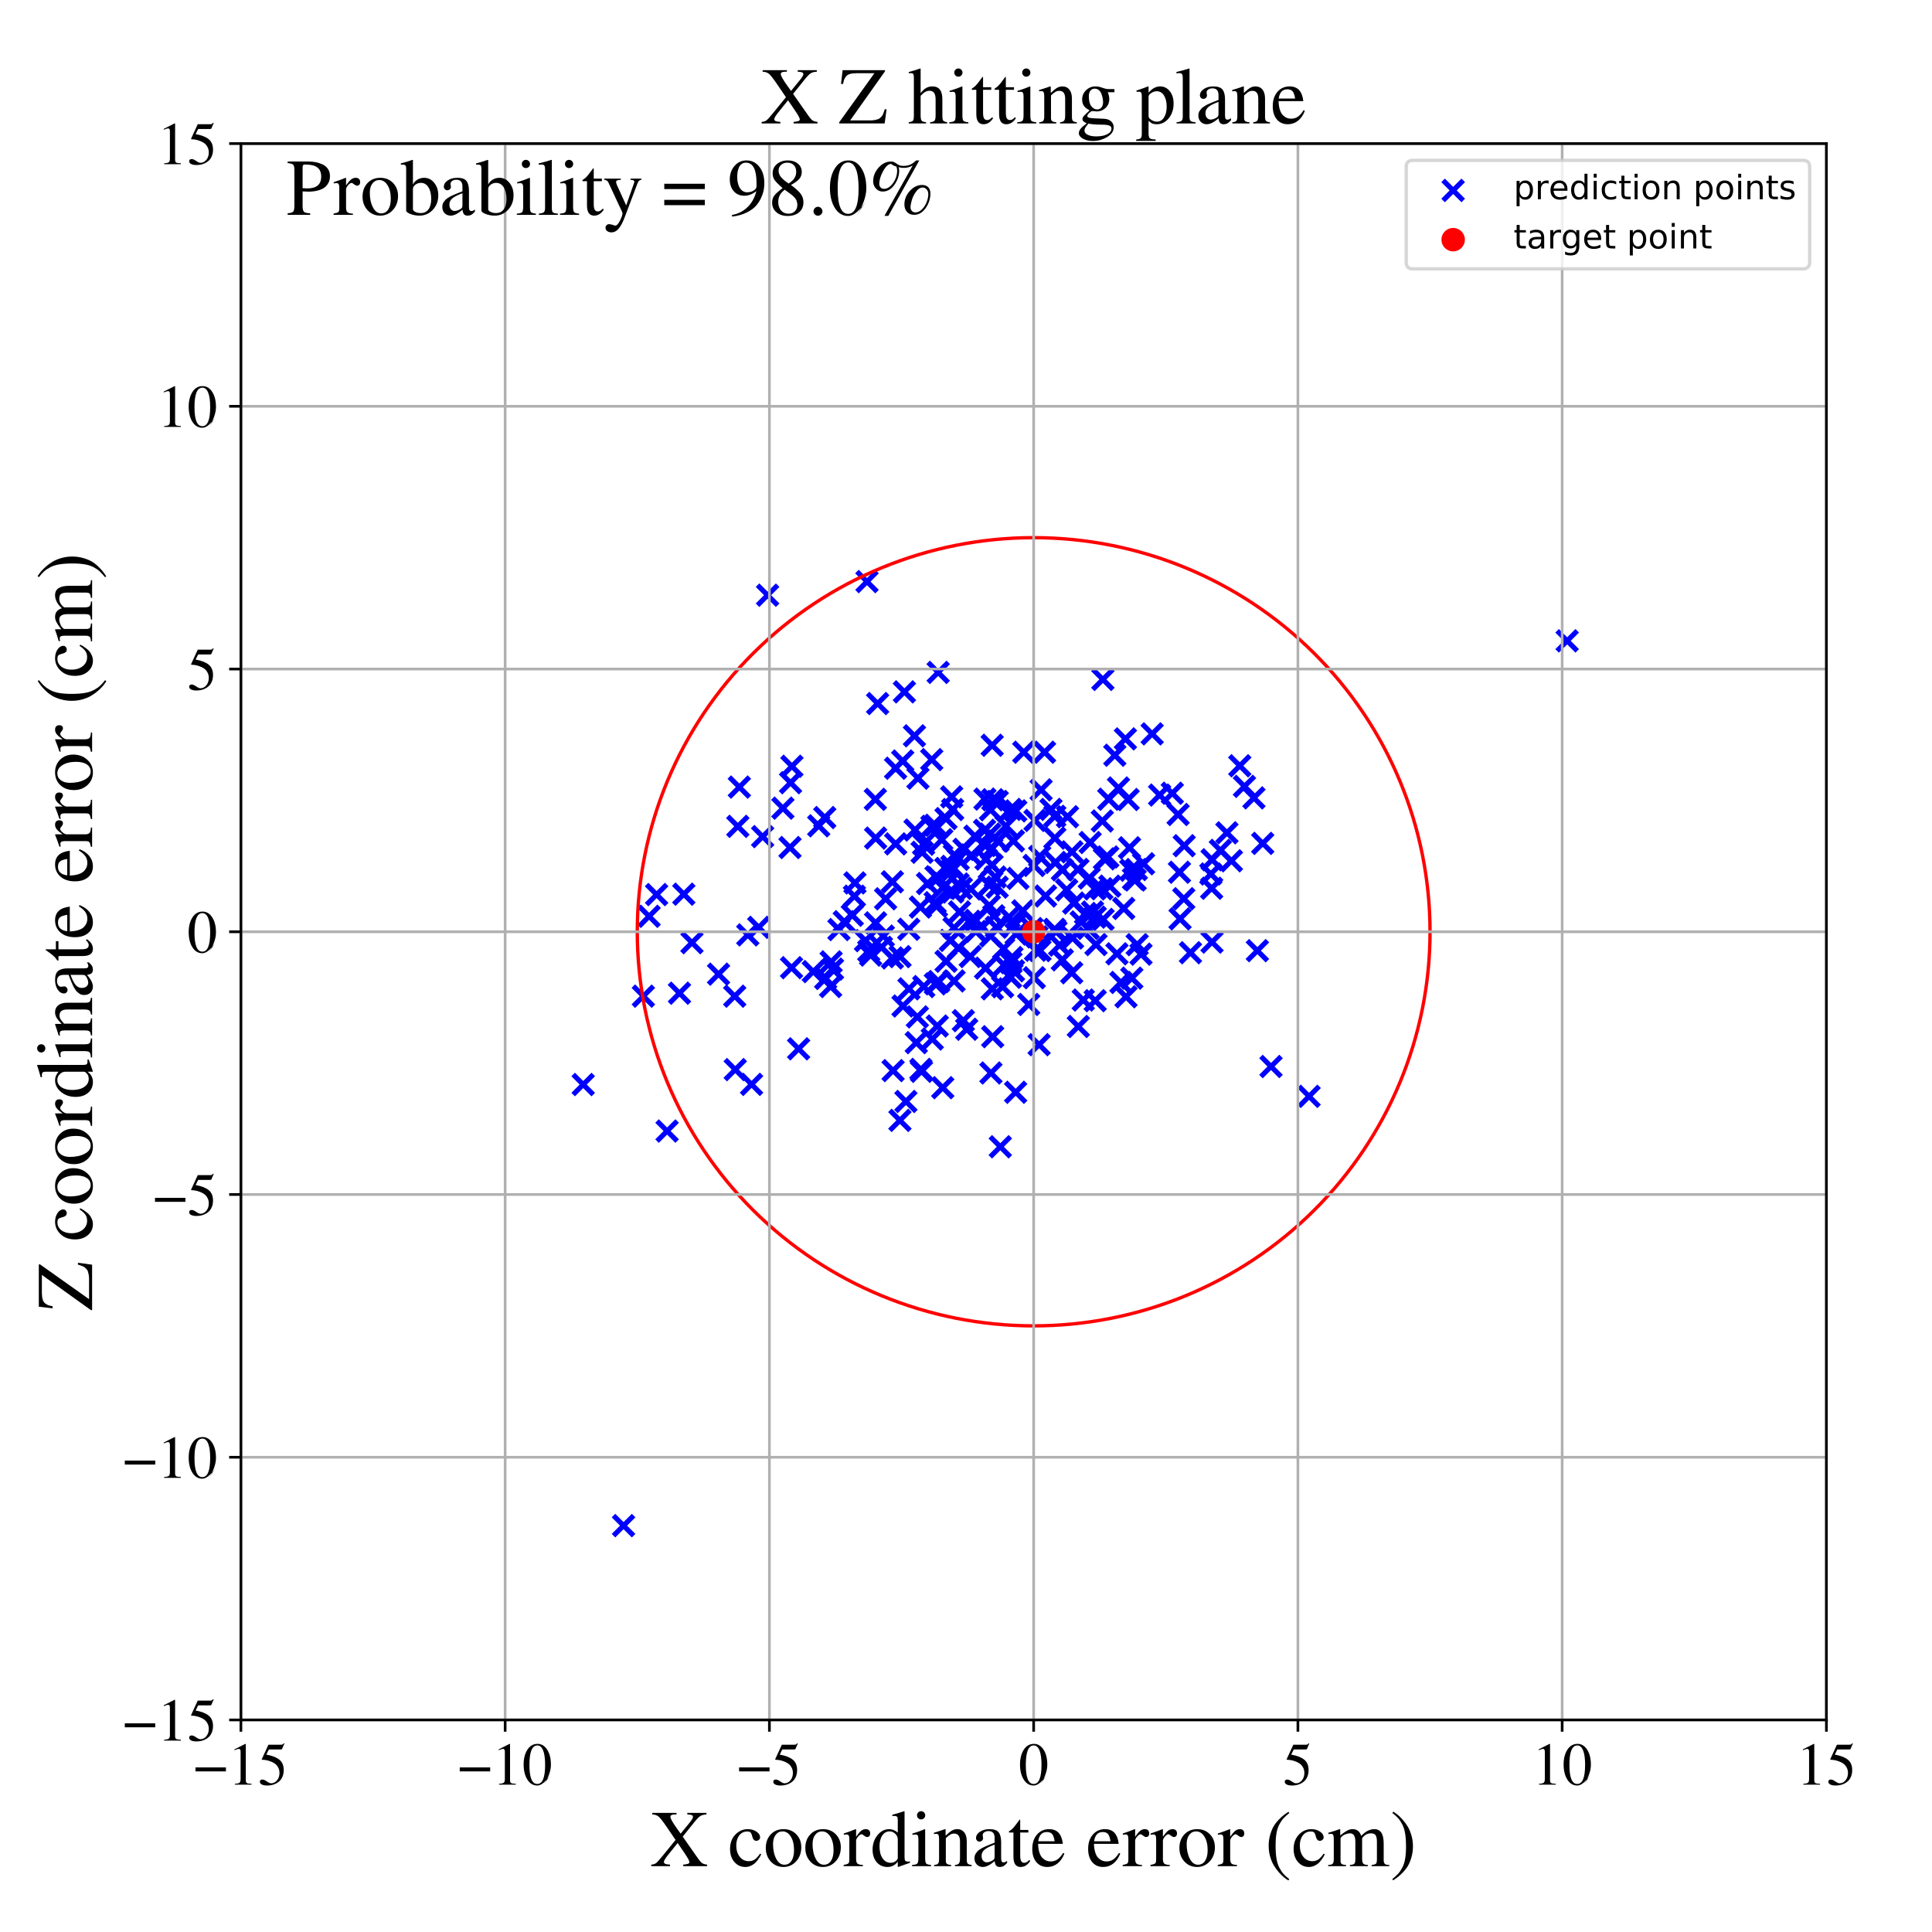 <?xml version="1.0" encoding="utf-8" standalone="no"?>
<!DOCTYPE svg PUBLIC "-//W3C//DTD SVG 1.1//EN"
  "http://www.w3.org/Graphics/SVG/1.1/DTD/svg11.dtd">
<!-- Created with matplotlib (https://matplotlib.org/) -->
<svg height="576pt" version="1.1" viewBox="0 0 576 576" width="576pt" xmlns="http://www.w3.org/2000/svg" xmlns:xlink="http://www.w3.org/1999/xlink">
 <defs>
  <style type="text/css">
*{stroke-linecap:butt;stroke-linejoin:round;}
  </style>
 </defs>
 <g id="figure_1">
  <g id="patch_1">
   <path d="M 0 576 
L 576 576 
L 576 0 
L 0 0 
z
" style="fill:#ffffff;"/>
  </g>
  <g id="axes_1">
   <g id="patch_2">
    <path d="M 71.822 512.784 
L 544.52 512.784 
L 544.52 42.802 
L 71.822 42.802 
z
" style="fill:#ffffff;"/>
   </g>
   <g id="PathCollection_1">
    <defs>
     <path d="M -3 3 
L 3 -3 
M -3 -3 
L 3 3 
" id="me55ca69a81" style="stroke:#0000ff;stroke-width:1.5;"/>
    </defs>
    <g clip-path="url(#p77d608834b)">
     <use style="fill:#0000ff;stroke:#0000ff;stroke-width:1.5;" x="329.275" xlink:href="#me55ca69a81" y="256.052"/>
     <use style="fill:#0000ff;stroke:#0000ff;stroke-width:1.5;" x="202.575" xlink:href="#me55ca69a81" y="296.108"/>
     <use style="fill:#0000ff;stroke:#0000ff;stroke-width:1.5;" x="266.265" xlink:href="#me55ca69a81" y="319.183"/>
     <use style="fill:#0000ff;stroke:#0000ff;stroke-width:1.5;" x="235.693" xlink:href="#me55ca69a81" y="233.354"/>
     <use style="fill:#0000ff;stroke:#0000ff;stroke-width:1.5;" x="284.424" xlink:href="#me55ca69a81" y="276.66"/>
     <use style="fill:#0000ff;stroke:#0000ff;stroke-width:1.5;" x="328.506" xlink:href="#me55ca69a81" y="264.973"/>
     <use style="fill:#0000ff;stroke:#0000ff;stroke-width:1.5;" x="300.816" xlink:href="#me55ca69a81" y="273.452"/>
     <use style="fill:#0000ff;stroke:#0000ff;stroke-width:1.5;" x="274.406" xlink:href="#me55ca69a81" y="270.431"/>
     <use style="fill:#0000ff;stroke:#0000ff;stroke-width:1.5;" x="219.971" xlink:href="#me55ca69a81" y="246.366"/>
     <use style="fill:#0000ff;stroke:#0000ff;stroke-width:1.5;" x="247.791" xlink:href="#me55ca69a81" y="286.765"/>
     <use style="fill:#0000ff;stroke:#0000ff;stroke-width:1.5;" x="295.982" xlink:href="#me55ca69a81" y="238.433"/>
     <use style="fill:#0000ff;stroke:#0000ff;stroke-width:1.5;" x="298.227" xlink:href="#me55ca69a81" y="341.895"/>
     <use style="fill:#0000ff;stroke:#0000ff;stroke-width:1.5;" x="334.179" xlink:href="#me55ca69a81" y="292.9"/>
     <use style="fill:#0000ff;stroke:#0000ff;stroke-width:1.5;" x="316.743" xlink:href="#me55ca69a81" y="259.333"/>
     <use style="fill:#0000ff;stroke:#0000ff;stroke-width:1.5;" x="289.419" xlink:href="#me55ca69a81" y="265.047"/>
     <use style="fill:#0000ff;stroke:#0000ff;stroke-width:1.5;" x="322.956" xlink:href="#me55ca69a81" y="298.146"/>
     <use style="fill:#0000ff;stroke:#0000ff;stroke-width:1.5;" x="281.066" xlink:href="#me55ca69a81" y="324.278"/>
     <use style="fill:#0000ff;stroke:#0000ff;stroke-width:1.5;" x="302.32" xlink:href="#me55ca69a81" y="275.922"/>
     <use style="fill:#0000ff;stroke:#0000ff;stroke-width:1.5;" x="305.22" xlink:href="#me55ca69a81" y="224.261"/>
     <use style="fill:#0000ff;stroke:#0000ff;stroke-width:1.5;" x="261.042" xlink:href="#me55ca69a81" y="275.134"/>
     <use style="fill:#0000ff;stroke:#0000ff;stroke-width:1.5;" x="277.783" xlink:href="#me55ca69a81" y="226.467"/>
     <use style="fill:#0000ff;stroke:#0000ff;stroke-width:1.5;" x="270.928" xlink:href="#me55ca69a81" y="277.05"/>
     <use style="fill:#0000ff;stroke:#0000ff;stroke-width:1.5;" x="351.812" xlink:href="#me55ca69a81" y="273.951"/>
     <use style="fill:#0000ff;stroke:#0000ff;stroke-width:1.5;" x="280.776" xlink:href="#me55ca69a81" y="250.342"/>
     <use style="fill:#0000ff;stroke:#0000ff;stroke-width:1.5;" x="283.765" xlink:href="#me55ca69a81" y="258.306"/>
     <use style="fill:#0000ff;stroke:#0000ff;stroke-width:1.5;" x="268.299" xlink:href="#me55ca69a81" y="334.026"/>
     <use style="fill:#0000ff;stroke:#0000ff;stroke-width:1.5;" x="285.762" xlink:href="#me55ca69a81" y="282.604"/>
     <use style="fill:#0000ff;stroke:#0000ff;stroke-width:1.5;" x="302.134" xlink:href="#me55ca69a81" y="250.701"/>
     <use style="fill:#0000ff;stroke:#0000ff;stroke-width:1.5;" x="259.571" xlink:href="#me55ca69a81" y="284.751"/>
     <use style="fill:#0000ff;stroke:#0000ff;stroke-width:1.5;" x="283.34" xlink:href="#me55ca69a81" y="280.371"/>
     <use style="fill:#0000ff;stroke:#0000ff;stroke-width:1.5;" x="193.523" xlink:href="#me55ca69a81" y="273.18"/>
     <use style="fill:#0000ff;stroke:#0000ff;stroke-width:1.5;" x="321.488" xlink:href="#me55ca69a81" y="306.032"/>
     <use style="fill:#0000ff;stroke:#0000ff;stroke-width:1.5;" x="284.526" xlink:href="#me55ca69a81" y="254.911"/>
     <use style="fill:#0000ff;stroke:#0000ff;stroke-width:1.5;" x="330.27" xlink:href="#me55ca69a81" y="255.491"/>
     <use style="fill:#0000ff;stroke:#0000ff;stroke-width:1.5;" x="293.974" xlink:href="#me55ca69a81" y="256.111"/>
     <use style="fill:#0000ff;stroke:#0000ff;stroke-width:1.5;" x="185.904" xlink:href="#me55ca69a81" y="454.845"/>
     <use style="fill:#0000ff;stroke:#0000ff;stroke-width:1.5;" x="228.847" xlink:href="#me55ca69a81" y="177.448"/>
     <use style="fill:#0000ff;stroke:#0000ff;stroke-width:1.5;" x="354.919" xlink:href="#me55ca69a81" y="284.04"/>
     <use style="fill:#0000ff;stroke:#0000ff;stroke-width:1.5;" x="303.486" xlink:href="#me55ca69a81" y="261.878"/>
     <use style="fill:#0000ff;stroke:#0000ff;stroke-width:1.5;" x="311.418" xlink:href="#me55ca69a81" y="224.259"/>
     <use style="fill:#0000ff;stroke:#0000ff;stroke-width:1.5;" x="254.887" xlink:href="#me55ca69a81" y="263.224"/>
     <use style="fill:#0000ff;stroke:#0000ff;stroke-width:1.5;" x="293.536" xlink:href="#me55ca69a81" y="247.549"/>
     <use style="fill:#0000ff;stroke:#0000ff;stroke-width:1.5;" x="274.721" xlink:href="#me55ca69a81" y="319.408"/>
     <use style="fill:#0000ff;stroke:#0000ff;stroke-width:1.5;" x="339.036" xlink:href="#me55ca69a81" y="281.634"/>
     <use style="fill:#0000ff;stroke:#0000ff;stroke-width:1.5;" x="296.274" xlink:href="#me55ca69a81" y="273.05"/>
     <use style="fill:#0000ff;stroke:#0000ff;stroke-width:1.5;" x="365.789" xlink:href="#me55ca69a81" y="248.286"/>
     <use style="fill:#0000ff;stroke:#0000ff;stroke-width:1.5;" x="324.755" xlink:href="#me55ca69a81" y="261.778"/>
     <use style="fill:#0000ff;stroke:#0000ff;stroke-width:1.5;" x="262.773" xlink:href="#me55ca69a81" y="282.427"/>
     <use style="fill:#0000ff;stroke:#0000ff;stroke-width:1.5;" x="319.774" xlink:href="#me55ca69a81" y="279.625"/>
     <use style="fill:#0000ff;stroke:#0000ff;stroke-width:1.5;" x="259.006" xlink:href="#me55ca69a81" y="283.509"/>
     <use style="fill:#0000ff;stroke:#0000ff;stroke-width:1.5;" x="293.651" xlink:href="#me55ca69a81" y="238.235"/>
     <use style="fill:#0000ff;stroke:#0000ff;stroke-width:1.5;" x="367.128" xlink:href="#me55ca69a81" y="256.632"/>
     <use style="fill:#0000ff;stroke:#0000ff;stroke-width:1.5;" x="351.634" xlink:href="#me55ca69a81" y="260.044"/>
     <use style="fill:#0000ff;stroke:#0000ff;stroke-width:1.5;" x="287.394" xlink:href="#me55ca69a81" y="253.226"/>
     <use style="fill:#0000ff;stroke:#0000ff;stroke-width:1.5;" x="278.803" xlink:href="#me55ca69a81" y="269.124"/>
     <use style="fill:#0000ff;stroke:#0000ff;stroke-width:1.5;" x="301.41" xlink:href="#me55ca69a81" y="287.007"/>
     <use style="fill:#0000ff;stroke:#0000ff;stroke-width:1.5;" x="297.566" xlink:href="#me55ca69a81" y="250.736"/>
     <use style="fill:#0000ff;stroke:#0000ff;stroke-width:1.5;" x="219.205" xlink:href="#me55ca69a81" y="318.888"/>
     <use style="fill:#0000ff;stroke:#0000ff;stroke-width:1.5;" x="296.741" xlink:href="#me55ca69a81" y="261.474"/>
     <use style="fill:#0000ff;stroke:#0000ff;stroke-width:1.5;" x="295.687" xlink:href="#me55ca69a81" y="253.049"/>
     <use style="fill:#0000ff;stroke:#0000ff;stroke-width:1.5;" x="226.2" xlink:href="#me55ca69a81" y="276.475"/>
     <use style="fill:#0000ff;stroke:#0000ff;stroke-width:1.5;" x="277.823" xlink:href="#me55ca69a81" y="246.356"/>
     <use style="fill:#0000ff;stroke:#0000ff;stroke-width:1.5;" x="308.73" xlink:href="#me55ca69a81" y="283.296"/>
     <use style="fill:#0000ff;stroke:#0000ff;stroke-width:1.5;" x="279.185" xlink:href="#me55ca69a81" y="270.157"/>
     <use style="fill:#0000ff;stroke:#0000ff;stroke-width:1.5;" x="338.787" xlink:href="#me55ca69a81" y="259.246"/>
     <use style="fill:#0000ff;stroke:#0000ff;stroke-width:1.5;" x="308.571" xlink:href="#me55ca69a81" y="244.602"/>
     <use style="fill:#0000ff;stroke:#0000ff;stroke-width:1.5;" x="332.363" xlink:href="#me55ca69a81" y="225.162"/>
     <use style="fill:#0000ff;stroke:#0000ff;stroke-width:1.5;" x="274.557" xlink:href="#me55ca69a81" y="318.822"/>
     <use style="fill:#0000ff;stroke:#0000ff;stroke-width:1.5;" x="321.37" xlink:href="#me55ca69a81" y="259.208"/>
     <use style="fill:#0000ff;stroke:#0000ff;stroke-width:1.5;" x="314.464" xlink:href="#me55ca69a81" y="243.374"/>
     <use style="fill:#0000ff;stroke:#0000ff;stroke-width:1.5;" x="330.558" xlink:href="#me55ca69a81" y="238.272"/>
     <use style="fill:#0000ff;stroke:#0000ff;stroke-width:1.5;" x="284.028" xlink:href="#me55ca69a81" y="265.938"/>
     <use style="fill:#0000ff;stroke:#0000ff;stroke-width:1.5;" x="297.288" xlink:href="#me55ca69a81" y="264.483"/>
     <use style="fill:#0000ff;stroke:#0000ff;stroke-width:1.5;" x="301.305" xlink:href="#me55ca69a81" y="241.314"/>
     <use style="fill:#0000ff;stroke:#0000ff;stroke-width:1.5;" x="295.811" xlink:href="#me55ca69a81" y="222.196"/>
     <use style="fill:#0000ff;stroke:#0000ff;stroke-width:1.5;" x="275.357" xlink:href="#me55ca69a81" y="251.689"/>
     <use style="fill:#0000ff;stroke:#0000ff;stroke-width:1.5;" x="286.612" xlink:href="#me55ca69a81" y="264.854"/>
     <use style="fill:#0000ff;stroke:#0000ff;stroke-width:1.5;" x="351.235" xlink:href="#me55ca69a81" y="242.83"/>
     <use style="fill:#0000ff;stroke:#0000ff;stroke-width:1.5;" x="328.865" xlink:href="#me55ca69a81" y="274.108"/>
     <use style="fill:#0000ff;stroke:#0000ff;stroke-width:1.5;" x="295.726" xlink:href="#me55ca69a81" y="257.959"/>
     <use style="fill:#0000ff;stroke:#0000ff;stroke-width:1.5;" x="467.227" xlink:href="#me55ca69a81" y="191.061"/>
     <use style="fill:#0000ff;stroke:#0000ff;stroke-width:1.5;" x="279.704" xlink:href="#me55ca69a81" y="200.466"/>
     <use style="fill:#0000ff;stroke:#0000ff;stroke-width:1.5;" x="311.713" xlink:href="#me55ca69a81" y="267.135"/>
     <use style="fill:#0000ff;stroke:#0000ff;stroke-width:1.5;" x="264.034" xlink:href="#me55ca69a81" y="267.962"/>
     <use style="fill:#0000ff;stroke:#0000ff;stroke-width:1.5;" x="278.827" xlink:href="#me55ca69a81" y="246.036"/>
     <use style="fill:#0000ff;stroke:#0000ff;stroke-width:1.5;" x="378.936" xlink:href="#me55ca69a81" y="317.966"/>
     <use style="fill:#0000ff;stroke:#0000ff;stroke-width:1.5;" x="361.37" xlink:href="#me55ca69a81" y="256.326"/>
     <use style="fill:#0000ff;stroke:#0000ff;stroke-width:1.5;" x="235.524" xlink:href="#me55ca69a81" y="252.679"/>
     <use style="fill:#0000ff;stroke:#0000ff;stroke-width:1.5;" x="261.058" xlink:href="#me55ca69a81" y="249.861"/>
     <use style="fill:#0000ff;stroke:#0000ff;stroke-width:1.5;" x="284.021" xlink:href="#me55ca69a81" y="241.349"/>
     <use style="fill:#0000ff;stroke:#0000ff;stroke-width:1.5;" x="266.05" xlink:href="#me55ca69a81" y="262.899"/>
     <use style="fill:#0000ff;stroke:#0000ff;stroke-width:1.5;" x="198.886" xlink:href="#me55ca69a81" y="337.207"/>
     <use style="fill:#0000ff;stroke:#0000ff;stroke-width:1.5;" x="281.139" xlink:href="#me55ca69a81" y="264.619"/>
     <use style="fill:#0000ff;stroke:#0000ff;stroke-width:1.5;" x="268.329" xlink:href="#me55ca69a81" y="285.203"/>
     <use style="fill:#0000ff;stroke:#0000ff;stroke-width:1.5;" x="328.809" xlink:href="#me55ca69a81" y="202.558"/>
     <use style="fill:#0000ff;stroke:#0000ff;stroke-width:1.5;" x="250.116" xlink:href="#me55ca69a81" y="277.137"/>
     <use style="fill:#0000ff;stroke:#0000ff;stroke-width:1.5;" x="294.945" xlink:href="#me55ca69a81" y="263.867"/>
     <use style="fill:#0000ff;stroke:#0000ff;stroke-width:1.5;" x="309.966" xlink:href="#me55ca69a81" y="255.357"/>
     <use style="fill:#0000ff;stroke:#0000ff;stroke-width:1.5;" x="248.204" xlink:href="#me55ca69a81" y="288.924"/>
     <use style="fill:#0000ff;stroke:#0000ff;stroke-width:1.5;" x="195.764" xlink:href="#me55ca69a81" y="266.704"/>
     <use style="fill:#0000ff;stroke:#0000ff;stroke-width:1.5;" x="325.012" xlink:href="#me55ca69a81" y="251.192"/>
     <use style="fill:#0000ff;stroke:#0000ff;stroke-width:1.5;" x="247.637" xlink:href="#me55ca69a81" y="294.127"/>
     <use style="fill:#0000ff;stroke:#0000ff;stroke-width:1.5;" x="316.712" xlink:href="#me55ca69a81" y="286.165"/>
     <use style="fill:#0000ff;stroke:#0000ff;stroke-width:1.5;" x="326.759" xlink:href="#me55ca69a81" y="281.608"/>
     <use style="fill:#0000ff;stroke:#0000ff;stroke-width:1.5;" x="349.507" xlink:href="#me55ca69a81" y="236.49"/>
     <use style="fill:#0000ff;stroke:#0000ff;stroke-width:1.5;" x="244.093" xlink:href="#me55ca69a81" y="246.203"/>
     <use style="fill:#0000ff;stroke:#0000ff;stroke-width:1.5;" x="336.339" xlink:href="#me55ca69a81" y="238.364"/>
     <use style="fill:#0000ff;stroke:#0000ff;stroke-width:1.5;" x="206.297" xlink:href="#me55ca69a81" y="281.045"/>
     <use style="fill:#0000ff;stroke:#0000ff;stroke-width:1.5;" x="279.873" xlink:href="#me55ca69a81" y="292.646"/>
     <use style="fill:#0000ff;stroke:#0000ff;stroke-width:1.5;" x="293.368" xlink:href="#me55ca69a81" y="251.654"/>
     <use style="fill:#0000ff;stroke:#0000ff;stroke-width:1.5;" x="328.637" xlink:href="#me55ca69a81" y="244.771"/>
     <use style="fill:#0000ff;stroke:#0000ff;stroke-width:1.5;" x="222.94" xlink:href="#me55ca69a81" y="278.727"/>
     <use style="fill:#0000ff;stroke:#0000ff;stroke-width:1.5;" x="360.995" xlink:href="#me55ca69a81" y="260.566"/>
     <use style="fill:#0000ff;stroke:#0000ff;stroke-width:1.5;" x="295.842" xlink:href="#me55ca69a81" y="294.808"/>
     <use style="fill:#0000ff;stroke:#0000ff;stroke-width:1.5;" x="307.667" xlink:href="#me55ca69a81" y="276.841"/>
     <use style="fill:#0000ff;stroke:#0000ff;stroke-width:1.5;" x="246.159" xlink:href="#me55ca69a81" y="291.716"/>
     <use style="fill:#0000ff;stroke:#0000ff;stroke-width:1.5;" x="285.684" xlink:href="#me55ca69a81" y="256.197"/>
     <use style="fill:#0000ff;stroke:#0000ff;stroke-width:1.5;" x="272.799" xlink:href="#me55ca69a81" y="247.465"/>
     <use style="fill:#0000ff;stroke:#0000ff;stroke-width:1.5;" x="326.526" xlink:href="#me55ca69a81" y="273.434"/>
     <use style="fill:#0000ff;stroke:#0000ff;stroke-width:1.5;" x="293.751" xlink:href="#me55ca69a81" y="252.069"/>
     <use style="fill:#0000ff;stroke:#0000ff;stroke-width:1.5;" x="263.346" xlink:href="#me55ca69a81" y="279.08"/>
     <use style="fill:#0000ff;stroke:#0000ff;stroke-width:1.5;" x="306.697" xlink:href="#me55ca69a81" y="299.466"/>
     <use style="fill:#0000ff;stroke:#0000ff;stroke-width:1.5;" x="254.727" xlink:href="#me55ca69a81" y="267.184"/>
     <use style="fill:#0000ff;stroke:#0000ff;stroke-width:1.5;" x="340.172" xlink:href="#me55ca69a81" y="284.469"/>
     <use style="fill:#0000ff;stroke:#0000ff;stroke-width:1.5;" x="233.407" xlink:href="#me55ca69a81" y="240.942"/>
     <use style="fill:#0000ff;stroke:#0000ff;stroke-width:1.5;" x="304.929" xlink:href="#me55ca69a81" y="271.563"/>
     <use style="fill:#0000ff;stroke:#0000ff;stroke-width:1.5;" x="369.625" xlink:href="#me55ca69a81" y="228.302"/>
     <use style="fill:#0000ff;stroke:#0000ff;stroke-width:1.5;" x="353.051" xlink:href="#me55ca69a81" y="252.133"/>
     <use style="fill:#0000ff;stroke:#0000ff;stroke-width:1.5;" x="238.097" xlink:href="#me55ca69a81" y="312.688"/>
     <use style="fill:#0000ff;stroke:#0000ff;stroke-width:1.5;" x="326.517" xlink:href="#me55ca69a81" y="298.342"/>
     <use style="fill:#0000ff;stroke:#0000ff;stroke-width:1.5;" x="261.648" xlink:href="#me55ca69a81" y="209.756"/>
     <use style="fill:#0000ff;stroke:#0000ff;stroke-width:1.5;" x="270.083" xlink:href="#me55ca69a81" y="328.386"/>
     <use style="fill:#0000ff;stroke:#0000ff;stroke-width:1.5;" x="284.095" xlink:href="#me55ca69a81" y="259.223"/>
     <use style="fill:#0000ff;stroke:#0000ff;stroke-width:1.5;" x="273.674" xlink:href="#me55ca69a81" y="232.004"/>
     <use style="fill:#0000ff;stroke:#0000ff;stroke-width:1.5;" x="345.72" xlink:href="#me55ca69a81" y="237.037"/>
     <use style="fill:#0000ff;stroke:#0000ff;stroke-width:1.5;" x="282.026" xlink:href="#me55ca69a81" y="244.049"/>
     <use style="fill:#0000ff;stroke:#0000ff;stroke-width:1.5;" x="290.66" xlink:href="#me55ca69a81" y="249.299"/>
     <use style="fill:#0000ff;stroke:#0000ff;stroke-width:1.5;" x="299.323" xlink:href="#me55ca69a81" y="287.708"/>
     <use style="fill:#0000ff;stroke:#0000ff;stroke-width:1.5;" x="310.39" xlink:href="#me55ca69a81" y="235.488"/>
     <use style="fill:#0000ff;stroke:#0000ff;stroke-width:1.5;" x="335.523" xlink:href="#me55ca69a81" y="220.289"/>
     <use style="fill:#0000ff;stroke:#0000ff;stroke-width:1.5;" x="282.058" xlink:href="#me55ca69a81" y="286.587"/>
     <use style="fill:#0000ff;stroke:#0000ff;stroke-width:1.5;" x="314.671" xlink:href="#me55ca69a81" y="257.113"/>
     <use style="fill:#0000ff;stroke:#0000ff;stroke-width:1.5;" x="295.954" xlink:href="#me55ca69a81" y="309.076"/>
     <use style="fill:#0000ff;stroke:#0000ff;stroke-width:1.5;" x="279.055" xlink:href="#me55ca69a81" y="261.39"/>
     <use style="fill:#0000ff;stroke:#0000ff;stroke-width:1.5;" x="352.928" xlink:href="#me55ca69a81" y="267.936"/>
     <use style="fill:#0000ff;stroke:#0000ff;stroke-width:1.5;" x="302.16" xlink:href="#me55ca69a81" y="289.435"/>
     <use style="fill:#0000ff;stroke:#0000ff;stroke-width:1.5;" x="267.028" xlink:href="#me55ca69a81" y="251.592"/>
     <use style="fill:#0000ff;stroke:#0000ff;stroke-width:1.5;" x="323.638" xlink:href="#me55ca69a81" y="272.33"/>
     <use style="fill:#0000ff;stroke:#0000ff;stroke-width:1.5;" x="299.218" xlink:href="#me55ca69a81" y="282.81"/>
     <use style="fill:#0000ff;stroke:#0000ff;stroke-width:1.5;" x="390.28" xlink:href="#me55ca69a81" y="326.86"/>
     <use style="fill:#0000ff;stroke:#0000ff;stroke-width:1.5;" x="313.335" xlink:href="#me55ca69a81" y="241.311"/>
     <use style="fill:#0000ff;stroke:#0000ff;stroke-width:1.5;" x="279.656" xlink:href="#me55ca69a81" y="261.731"/>
     <use style="fill:#0000ff;stroke:#0000ff;stroke-width:1.5;" x="322.337" xlink:href="#me55ca69a81" y="274.856"/>
     <use style="fill:#0000ff;stroke:#0000ff;stroke-width:1.5;" x="324.424" xlink:href="#me55ca69a81" y="276.797"/>
     <use style="fill:#0000ff;stroke:#0000ff;stroke-width:1.5;" x="295.104" xlink:href="#me55ca69a81" y="248.682"/>
     <use style="fill:#0000ff;stroke:#0000ff;stroke-width:1.5;" x="273.494" xlink:href="#me55ca69a81" y="303.173"/>
     <use style="fill:#0000ff;stroke:#0000ff;stroke-width:1.5;" x="287.206" xlink:href="#me55ca69a81" y="304.301"/>
     <use style="fill:#0000ff;stroke:#0000ff;stroke-width:1.5;" x="242.473" xlink:href="#me55ca69a81" y="289.666"/>
     <use style="fill:#0000ff;stroke:#0000ff;stroke-width:1.5;" x="235.986" xlink:href="#me55ca69a81" y="288.502"/>
     <use style="fill:#0000ff;stroke:#0000ff;stroke-width:1.5;" x="297.32" xlink:href="#me55ca69a81" y="238.943"/>
     <use style="fill:#0000ff;stroke:#0000ff;stroke-width:1.5;" x="295.357" xlink:href="#me55ca69a81" y="279.042"/>
     <use style="fill:#0000ff;stroke:#0000ff;stroke-width:1.5;" x="260.975" xlink:href="#me55ca69a81" y="238.317"/>
     <use style="fill:#0000ff;stroke:#0000ff;stroke-width:1.5;" x="276.534" xlink:href="#me55ca69a81" y="263.41"/>
     <use style="fill:#0000ff;stroke:#0000ff;stroke-width:1.5;" x="314.838" xlink:href="#me55ca69a81" y="277.761"/>
     <use style="fill:#0000ff;stroke:#0000ff;stroke-width:1.5;" x="340.936" xlink:href="#me55ca69a81" y="257.521"/>
     <use style="fill:#0000ff;stroke:#0000ff;stroke-width:1.5;" x="302.956" xlink:href="#me55ca69a81" y="278.477"/>
     <use style="fill:#0000ff;stroke:#0000ff;stroke-width:1.5;" x="245.894" xlink:href="#me55ca69a81" y="243.737"/>
     <use style="fill:#0000ff;stroke:#0000ff;stroke-width:1.5;" x="333.459" xlink:href="#me55ca69a81" y="234.924"/>
     <use style="fill:#0000ff;stroke:#0000ff;stroke-width:1.5;" x="258.483" xlink:href="#me55ca69a81" y="173.394"/>
     <use style="fill:#0000ff;stroke:#0000ff;stroke-width:1.5;" x="289.117" xlink:href="#me55ca69a81" y="274.668"/>
     <use style="fill:#0000ff;stroke:#0000ff;stroke-width:1.5;" x="279.439" xlink:href="#me55ca69a81" y="305.891"/>
     <use style="fill:#0000ff;stroke:#0000ff;stroke-width:1.5;" x="281.964" xlink:href="#me55ca69a81" y="258.924"/>
     <use style="fill:#0000ff;stroke:#0000ff;stroke-width:1.5;" x="191.811" xlink:href="#me55ca69a81" y="296.991"/>
     <use style="fill:#0000ff;stroke:#0000ff;stroke-width:1.5;" x="290.911" xlink:href="#me55ca69a81" y="274.401"/>
     <use style="fill:#0000ff;stroke:#0000ff;stroke-width:1.5;" x="288.208" xlink:href="#me55ca69a81" y="306.855"/>
     <use style="fill:#0000ff;stroke:#0000ff;stroke-width:1.5;" x="275.405" xlink:href="#me55ca69a81" y="294.134"/>
     <use style="fill:#0000ff;stroke:#0000ff;stroke-width:1.5;" x="251.707" xlink:href="#me55ca69a81" y="274.795"/>
     <use style="fill:#0000ff;stroke:#0000ff;stroke-width:1.5;" x="363.835" xlink:href="#me55ca69a81" y="253.523"/>
     <use style="fill:#0000ff;stroke:#0000ff;stroke-width:1.5;" x="319.581" xlink:href="#me55ca69a81" y="253.97"/>
     <use style="fill:#0000ff;stroke:#0000ff;stroke-width:1.5;" x="318.262" xlink:href="#me55ca69a81" y="243.496"/>
     <use style="fill:#0000ff;stroke:#0000ff;stroke-width:1.5;" x="361.239" xlink:href="#me55ca69a81" y="264.821"/>
     <use style="fill:#0000ff;stroke:#0000ff;stroke-width:1.5;" x="318.015" xlink:href="#me55ca69a81" y="265.31"/>
     <use style="fill:#0000ff;stroke:#0000ff;stroke-width:1.5;" x="320.108" xlink:href="#me55ca69a81" y="269.239"/>
     <use style="fill:#0000ff;stroke:#0000ff;stroke-width:1.5;" x="373.844" xlink:href="#me55ca69a81" y="237.88"/>
     <use style="fill:#0000ff;stroke:#0000ff;stroke-width:1.5;" x="297.052" xlink:href="#me55ca69a81" y="276.443"/>
     <use style="fill:#0000ff;stroke:#0000ff;stroke-width:1.5;" x="269.131" xlink:href="#me55ca69a81" y="226.881"/>
     <use style="fill:#0000ff;stroke:#0000ff;stroke-width:1.5;" x="337.118" xlink:href="#me55ca69a81" y="259.444"/>
     <use style="fill:#0000ff;stroke:#0000ff;stroke-width:1.5;" x="314.436" xlink:href="#me55ca69a81" y="277.073"/>
     <use style="fill:#0000ff;stroke:#0000ff;stroke-width:1.5;" x="236.097" xlink:href="#me55ca69a81" y="228.452"/>
     <use style="fill:#0000ff;stroke:#0000ff;stroke-width:1.5;" x="284.447" xlink:href="#me55ca69a81" y="292.451"/>
     <use style="fill:#0000ff;stroke:#0000ff;stroke-width:1.5;" x="254.097" xlink:href="#me55ca69a81" y="272.867"/>
     <use style="fill:#0000ff;stroke:#0000ff;stroke-width:1.5;" x="295.436" xlink:href="#me55ca69a81" y="319.896"/>
     <use style="fill:#0000ff;stroke:#0000ff;stroke-width:1.5;" x="301.285" xlink:href="#me55ca69a81" y="291.367"/>
     <use style="fill:#0000ff;stroke:#0000ff;stroke-width:1.5;" x="309.168" xlink:href="#me55ca69a81" y="279.32"/>
     <use style="fill:#0000ff;stroke:#0000ff;stroke-width:1.5;" x="290.915" xlink:href="#me55ca69a81" y="277.69"/>
     <use style="fill:#0000ff;stroke:#0000ff;stroke-width:1.5;" x="214.226" xlink:href="#me55ca69a81" y="290.43"/>
     <use style="fill:#0000ff;stroke:#0000ff;stroke-width:1.5;" x="299.914" xlink:href="#me55ca69a81" y="246.291"/>
     <use style="fill:#0000ff;stroke:#0000ff;stroke-width:1.5;" x="285.627" xlink:href="#me55ca69a81" y="263.548"/>
     <use style="fill:#0000ff;stroke:#0000ff;stroke-width:1.5;" x="227.374" xlink:href="#me55ca69a81" y="249.427"/>
     <use style="fill:#0000ff;stroke:#0000ff;stroke-width:1.5;" x="308.364" xlink:href="#me55ca69a81" y="291.499"/>
     <use style="fill:#0000ff;stroke:#0000ff;stroke-width:1.5;" x="337.437" xlink:href="#me55ca69a81" y="291.62"/>
     <use style="fill:#0000ff;stroke:#0000ff;stroke-width:1.5;" x="333.003" xlink:href="#me55ca69a81" y="284.368"/>
     <use style="fill:#0000ff;stroke:#0000ff;stroke-width:1.5;" x="336.746" xlink:href="#me55ca69a81" y="252.755"/>
     <use style="fill:#0000ff;stroke:#0000ff;stroke-width:1.5;" x="298.909" xlink:href="#me55ca69a81" y="294.183"/>
     <use style="fill:#0000ff;stroke:#0000ff;stroke-width:1.5;" x="272.631" xlink:href="#me55ca69a81" y="219.37"/>
     <use style="fill:#0000ff;stroke:#0000ff;stroke-width:1.5;" x="302.838" xlink:href="#me55ca69a81" y="241.754"/>
     <use style="fill:#0000ff;stroke:#0000ff;stroke-width:1.5;" x="309.798" xlink:href="#me55ca69a81" y="311.459"/>
     <use style="fill:#0000ff;stroke:#0000ff;stroke-width:1.5;" x="266.054" xlink:href="#me55ca69a81" y="285.6"/>
     <use style="fill:#0000ff;stroke:#0000ff;stroke-width:1.5;" x="371.019" xlink:href="#me55ca69a81" y="234.445"/>
     <use style="fill:#0000ff;stroke:#0000ff;stroke-width:1.5;" x="219.047" xlink:href="#me55ca69a81" y="297"/>
     <use style="fill:#0000ff;stroke:#0000ff;stroke-width:1.5;" x="283.73" xlink:href="#me55ca69a81" y="237.57"/>
     <use style="fill:#0000ff;stroke:#0000ff;stroke-width:1.5;" x="326.433" xlink:href="#me55ca69a81" y="265.012"/>
     <use style="fill:#0000ff;stroke:#0000ff;stroke-width:1.5;" x="337.939" xlink:href="#me55ca69a81" y="262.04"/>
     <use style="fill:#0000ff;stroke:#0000ff;stroke-width:1.5;" x="220.425" xlink:href="#me55ca69a81" y="234.66"/>
     <use style="fill:#0000ff;stroke:#0000ff;stroke-width:1.5;" x="361.345" xlink:href="#me55ca69a81" y="280.875"/>
     <use style="fill:#0000ff;stroke:#0000ff;stroke-width:1.5;" x="308.305" xlink:href="#me55ca69a81" y="258.025"/>
     <use style="fill:#0000ff;stroke:#0000ff;stroke-width:1.5;" x="302.796" xlink:href="#me55ca69a81" y="325.649"/>
     <use style="fill:#0000ff;stroke:#0000ff;stroke-width:1.5;" x="310.057" xlink:href="#me55ca69a81" y="283.399"/>
     <use style="fill:#0000ff;stroke:#0000ff;stroke-width:1.5;" x="289.276" xlink:href="#me55ca69a81" y="285.184"/>
     <use style="fill:#0000ff;stroke:#0000ff;stroke-width:1.5;" x="343.503" xlink:href="#me55ca69a81" y="218.791"/>
     <use style="fill:#0000ff;stroke:#0000ff;stroke-width:1.5;" x="376.464" xlink:href="#me55ca69a81" y="251.444"/>
     <use style="fill:#0000ff;stroke:#0000ff;stroke-width:1.5;" x="314.485" xlink:href="#me55ca69a81" y="249.868"/>
     <use style="fill:#0000ff;stroke:#0000ff;stroke-width:1.5;" x="335.701" xlink:href="#me55ca69a81" y="297.178"/>
     <use style="fill:#0000ff;stroke:#0000ff;stroke-width:1.5;" x="203.869" xlink:href="#me55ca69a81" y="266.589"/>
     <use style="fill:#0000ff;stroke:#0000ff;stroke-width:1.5;" x="315.913" xlink:href="#me55ca69a81" y="281.771"/>
     <use style="fill:#0000ff;stroke:#0000ff;stroke-width:1.5;" x="173.877" xlink:href="#me55ca69a81" y="323.339"/>
     <use style="fill:#0000ff;stroke:#0000ff;stroke-width:1.5;" x="289.614" xlink:href="#me55ca69a81" y="255.03"/>
     <use style="fill:#0000ff;stroke:#0000ff;stroke-width:1.5;" x="278.863" xlink:href="#me55ca69a81" y="293.323"/>
     <use style="fill:#0000ff;stroke:#0000ff;stroke-width:1.5;" x="224.068" xlink:href="#me55ca69a81" y="323.29"/>
     <use style="fill:#0000ff;stroke:#0000ff;stroke-width:1.5;" x="274.912" xlink:href="#me55ca69a81" y="254.091"/>
     <use style="fill:#0000ff;stroke:#0000ff;stroke-width:1.5;" x="270.995" xlink:href="#me55ca69a81" y="294.809"/>
     <use style="fill:#0000ff;stroke:#0000ff;stroke-width:1.5;" x="374.87" xlink:href="#me55ca69a81" y="283.427"/>
     <use style="fill:#0000ff;stroke:#0000ff;stroke-width:1.5;" x="269.212" xlink:href="#me55ca69a81" y="299.924"/>
     <use style="fill:#0000ff;stroke:#0000ff;stroke-width:1.5;" x="258.035" xlink:href="#me55ca69a81" y="280.437"/>
     <use style="fill:#0000ff;stroke:#0000ff;stroke-width:1.5;" x="295.294" xlink:href="#me55ca69a81" y="241.418"/>
     <use style="fill:#0000ff;stroke:#0000ff;stroke-width:1.5;" x="293.823" xlink:href="#me55ca69a81" y="288.634"/>
     <use style="fill:#0000ff;stroke:#0000ff;stroke-width:1.5;" x="338.434" xlink:href="#me55ca69a81" y="262.344"/>
     <use style="fill:#0000ff;stroke:#0000ff;stroke-width:1.5;" x="301.694" xlink:href="#me55ca69a81" y="285.473"/>
     <use style="fill:#0000ff;stroke:#0000ff;stroke-width:1.5;" x="335.024" xlink:href="#me55ca69a81" y="270.843"/>
     <use style="fill:#0000ff;stroke:#0000ff;stroke-width:1.5;" x="330.883" xlink:href="#me55ca69a81" y="264.186"/>
     <use style="fill:#0000ff;stroke:#0000ff;stroke-width:1.5;" x="325.724" xlink:href="#me55ca69a81" y="271.9"/>
     <use style="fill:#0000ff;stroke:#0000ff;stroke-width:1.5;" x="267.008" xlink:href="#me55ca69a81" y="229.035"/>
     <use style="fill:#0000ff;stroke:#0000ff;stroke-width:1.5;" x="286.084" xlink:href="#me55ca69a81" y="271.871"/>
     <use style="fill:#0000ff;stroke:#0000ff;stroke-width:1.5;" x="273.175" xlink:href="#me55ca69a81" y="310.852"/>
     <use style="fill:#0000ff;stroke:#0000ff;stroke-width:1.5;" x="277.944" xlink:href="#me55ca69a81" y="309.778"/>
     <use style="fill:#0000ff;stroke:#0000ff;stroke-width:1.5;" x="269.636" xlink:href="#me55ca69a81" y="206.271"/>
     <use style="fill:#0000ff;stroke:#0000ff;stroke-width:1.5;" x="319.511" xlink:href="#me55ca69a81" y="290.017"/>
     <use style="fill:#0000ff;stroke:#0000ff;stroke-width:1.5;" x="294.96" xlink:href="#me55ca69a81" y="270.03"/>
    </g>
   </g>
   <g id="PathCollection_2">
    <defs>
     <path d="M 0 3 
C 0.796 3 1.559 2.684 2.121 2.121 
C 2.684 1.559 3 0.796 3 0 
C 3 -0.796 2.684 -1.559 2.121 -2.121 
C 1.559 -2.684 0.796 -3 0 -3 
C -0.796 -3 -1.559 -2.684 -2.121 -2.121 
C -2.684 -1.559 -3 -0.796 -3 0 
C -3 0.796 -2.684 1.559 -2.121 2.121 
C -1.559 2.684 -0.796 3 0 3 
z
" id="m0d755511f2" style="stroke:#ff0000;"/>
    </defs>
    <g clip-path="url(#p77d608834b)">
     <use style="fill:#ff0000;stroke:#ff0000;" x="308.171" xlink:href="#m0d755511f2" y="277.793"/>
    </g>
   </g>
   <g id="patch_3">
    <path clip-path="url(#p77d608834b)" d="M 308.171 395.288 
C 339.511 395.288 369.572 382.908 391.733 360.875 
C 413.894 338.841 426.346 308.953 426.346 277.793 
C 426.346 246.633 413.894 216.745 391.733 194.711 
C 369.572 172.677 339.511 160.297 308.171 160.297 
C 276.831 160.297 246.77 172.677 224.609 194.711 
C 202.448 216.745 189.997 246.633 189.997 277.793 
C 189.997 308.953 202.448 338.841 224.609 360.875 
C 246.77 382.908 276.831 395.288 308.171 395.288 
z
" style="fill:none;stroke:#ff0000;stroke-linejoin:miter;"/>
   </g>
   <g id="matplotlib.axis_1">
    <g id="xtick_1">
     <g id="line2d_1">
      <path clip-path="url(#p77d608834b)" d="M 71.822 512.784 
L 71.822 42.802 
" style="fill:none;stroke:#b0b0b0;stroke-linecap:square;stroke-width:0.8;"/>
     </g>
     <g id="line2d_2">
      <defs>
       <path d="M 0 0 
L 0 3.5 
" id="me3e6f02f1e" style="stroke:#000000;stroke-width:0.8;"/>
      </defs>
      <g>
       <use style="stroke:#000000;stroke-width:0.8;" x="71.822" xlink:href="#me3e6f02f1e" y="512.784"/>
      </g>
     </g>
     <g id="text_1">
      <!-- −15 -->
      <defs>
       <path d="M 3 22 
L 3 28.594 
L 53.406 28.594 
L 53.406 22 
z
" id="FreeSerif-8722"/>
       <path d="M 18.297 59.297 
Q 16.5 59.297 11.094 57.094 
L 11.094 58.5 
L 29.094 67.594 
L 29.906 67.406 
L 29.906 7.406 
Q 29.906 3.797 31.703 2.688 
Q 33.5 1.594 39.406 1.5 
L 39.406 0 
L 11.797 0 
L 11.797 1.5 
Q 17.406 1.703 19.344 3.141 
Q 21.297 4.594 21.297 9.297 
L 21.297 54.594 
Q 21.297 59.297 18.297 59.297 
z
" id="FreeSerif-49"/>
       <path d="M 35.703 19.406 
Q 35.703 24.703 33.344 28.797 
Q 31 32.906 27.641 35.156 
Q 24.297 37.406 20.141 38.844 
Q 16 40.297 12.953 40.75 
Q 9.906 41.203 7.594 41.203 
Q 6.406 41.203 6.406 42 
Q 6.406 42.297 6.5 42.5 
L 17.406 66.203 
L 38.297 66.203 
Q 39.906 66.203 40.844 66.703 
Q 41.797 67.203 42.906 68.797 
L 43.797 68.094 
L 40 59.203 
Q 39.594 58.297 37.703 58.297 
L 18.094 58.297 
L 13.906 49.797 
Q 28.5 47.203 35.594 41.344 
Q 42.703 35.5 42.703 24.203 
Q 42.703 18.297 40.844 13.688 
Q 39 9.094 36.141 6.297 
Q 33.297 3.5 29.547 1.703 
Q 25.797 -0.094 22.344 -0.75 
Q 18.906 -1.406 15.406 -1.406 
Q 9.797 -1.406 6.5 0.25 
Q 3.203 1.906 3.203 4.797 
Q 3.203 8.5 7.5 8.5 
Q 10.297 8.5 14.75 5.391 
Q 19.203 2.297 21.797 2.297 
Q 27.703 2.297 31.703 7.25 
Q 35.703 12.203 35.703 19.406 
z
" id="FreeSerif-53"/>
      </defs>
      <g transform="translate(57.746 532.077)scale(0.18 -0.18)">
       <use xlink:href="#FreeSerif-8722"/>
       <use x="56.4" xlink:href="#FreeSerif-49"/>
       <use x="106.4" xlink:href="#FreeSerif-53"/>
      </g>
     </g>
    </g>
    <g id="xtick_2">
     <g id="line2d_3">
      <path clip-path="url(#p77d608834b)" d="M 150.605 512.784 
L 150.605 42.802 
" style="fill:none;stroke:#b0b0b0;stroke-linecap:square;stroke-width:0.8;"/>
     </g>
     <g id="line2d_4">
      <g>
       <use style="stroke:#000000;stroke-width:0.8;" x="150.605" xlink:href="#me3e6f02f1e" y="512.784"/>
      </g>
     </g>
     <g id="text_2">
      <!-- −10 -->
      <defs>
       <path d="M 47.594 17.797 
Q 35.203 -1.406 25 -1.406 
Q 14.797 -1.406 8.594 8.391 
Q 2.406 18.203 2.406 33.594 
Q 2.406 48.094 8.594 57.844 
Q 14.797 67.594 25.406 67.594 
Q 35.203 67.594 41.391 58 
Q 47.594 48.406 47.594 33 
Q 47.594 17.797 35.203 -1.406 
z
M 25.094 65 
Q 12 65 12 32.703 
Q 12 1.203 25 1.203 
Q 38 1.203 38 32.797 
Q 38 48.5 34.703 56.75 
Q 31.406 65 25.094 65 
z
" id="FreeSerif-48"/>
      </defs>
      <g transform="translate(136.529 532.077)scale(0.18 -0.18)">
       <use xlink:href="#FreeSerif-8722"/>
       <use x="56.4" xlink:href="#FreeSerif-49"/>
       <use x="106.4" xlink:href="#FreeSerif-48"/>
      </g>
     </g>
    </g>
    <g id="xtick_3">
     <g id="line2d_5">
      <path clip-path="url(#p77d608834b)" d="M 229.388 512.784 
L 229.388 42.802 
" style="fill:none;stroke:#b0b0b0;stroke-linecap:square;stroke-width:0.8;"/>
     </g>
     <g id="line2d_6">
      <g>
       <use style="stroke:#000000;stroke-width:0.8;" x="229.388" xlink:href="#me3e6f02f1e" y="512.784"/>
      </g>
     </g>
     <g id="text_3">
      <!-- −5 -->
      <g transform="translate(219.812 532.077)scale(0.18 -0.18)">
       <use xlink:href="#FreeSerif-8722"/>
       <use x="56.4" xlink:href="#FreeSerif-53"/>
      </g>
     </g>
    </g>
    <g id="xtick_4">
     <g id="line2d_7">
      <path clip-path="url(#p77d608834b)" d="M 308.171 512.784 
L 308.171 42.802 
" style="fill:none;stroke:#b0b0b0;stroke-linecap:square;stroke-width:0.8;"/>
     </g>
     <g id="line2d_8">
      <g>
       <use style="stroke:#000000;stroke-width:0.8;" x="308.171" xlink:href="#me3e6f02f1e" y="512.784"/>
      </g>
     </g>
     <g id="text_4">
      <!-- 0 -->
      <g transform="translate(303.671 532.077)scale(0.18 -0.18)">
       <use xlink:href="#FreeSerif-48"/>
      </g>
     </g>
    </g>
    <g id="xtick_5">
     <g id="line2d_9">
      <path clip-path="url(#p77d608834b)" d="M 386.954 512.784 
L 386.954 42.802 
" style="fill:none;stroke:#b0b0b0;stroke-linecap:square;stroke-width:0.8;"/>
     </g>
     <g id="line2d_10">
      <g>
       <use style="stroke:#000000;stroke-width:0.8;" x="386.954" xlink:href="#me3e6f02f1e" y="512.784"/>
      </g>
     </g>
     <g id="text_5">
      <!-- 5 -->
      <g transform="translate(382.454 532.077)scale(0.18 -0.18)">
       <use xlink:href="#FreeSerif-53"/>
      </g>
     </g>
    </g>
    <g id="xtick_6">
     <g id="line2d_11">
      <path clip-path="url(#p77d608834b)" d="M 465.737 512.784 
L 465.737 42.802 
" style="fill:none;stroke:#b0b0b0;stroke-linecap:square;stroke-width:0.8;"/>
     </g>
     <g id="line2d_12">
      <g>
       <use style="stroke:#000000;stroke-width:0.8;" x="465.737" xlink:href="#me3e6f02f1e" y="512.784"/>
      </g>
     </g>
     <g id="text_6">
      <!-- 10 -->
      <g transform="translate(456.737 532.077)scale(0.18 -0.18)">
       <use xlink:href="#FreeSerif-49"/>
       <use x="50" xlink:href="#FreeSerif-48"/>
      </g>
     </g>
    </g>
    <g id="xtick_7">
     <g id="line2d_13">
      <path clip-path="url(#p77d608834b)" d="M 544.52 512.784 
L 544.52 42.802 
" style="fill:none;stroke:#b0b0b0;stroke-linecap:square;stroke-width:0.8;"/>
     </g>
     <g id="line2d_14">
      <g>
       <use style="stroke:#000000;stroke-width:0.8;" x="544.52" xlink:href="#me3e6f02f1e" y="512.784"/>
      </g>
     </g>
     <g id="text_7">
      <!-- 15 -->
      <g transform="translate(535.52 532.077)scale(0.18 -0.18)">
       <use xlink:href="#FreeSerif-49"/>
       <use x="50" xlink:href="#FreeSerif-53"/>
      </g>
     </g>
    </g>
    <g id="text_8">
     <!-- X coordinate error (cm) -->
     <defs>
      <path d="M 69.594 66.203 
L 69.594 64.297 
Q 64.703 64 62.047 62.344 
Q 59.406 60.703 54.703 54.906 
L 40.094 36.703 
L 59.297 9.297 
Q 62.297 5 64.297 3.703 
Q 66.297 2.406 70.406 1.906 
L 70.406 0 
L 40.703 0 
L 40.703 1.906 
Q 44.797 2.297 46.594 2.938 
Q 48.406 3.594 48.406 5 
Q 48.406 7.203 43.297 14.797 
L 33.797 28.797 
L 21.906 14 
Q 16.703 7.5 16.703 5.406 
Q 16.703 3.703 18.297 2.953 
Q 19.906 2.203 24.297 1.906 
L 24.297 0 
L 1 0 
L 1 1.906 
Q 4.906 2.203 7 3.797 
Q 9.094 5.406 15.5 13.297 
L 31.203 32.594 
L 20.297 48.594 
Q 13.297 58.906 10.25 61.5 
Q 7.203 64.094 2.203 64.297 
L 2.203 66.203 
L 32.406 66.203 
L 32.406 64.297 
L 29.594 64.203 
Q 24.797 64.094 24.797 61.297 
Q 24.797 58.094 33.297 46.297 
L 37.5 40.406 
L 48.797 54.203 
Q 52.797 59.203 52.797 61.094 
Q 52.797 62.797 51.344 63.438 
Q 49.906 64.094 45.797 64.297 
L 45.797 66.203 
z
" id="FreeSerif-88"/>
      <path id="FreeSerif-32"/>
      <path d="M 2.5 21.297 
Q 2.5 32.406 9.047 39.203 
Q 15.594 46 24.406 46 
Q 30.703 46 35.25 42.953 
Q 39.797 39.906 39.797 35.703 
Q 39.797 34 38.391 32.75 
Q 37 31.5 35 31.5 
Q 31.594 31.5 30.297 36.094 
L 29.703 38.297 
Q 28.906 41.094 27.703 42.094 
Q 26.5 43.094 23.797 43.094 
Q 17.703 43.094 13.953 38.25 
Q 10.203 33.406 10.203 25.703 
Q 10.203 17.094 14.547 11.641 
Q 18.906 6.203 25.703 6.203 
Q 30 6.203 33.094 8.25 
Q 36.203 10.297 39.797 15.594 
L 41.203 14.703 
Q 40.203 12.703 39.453 11.391 
Q 38.703 10.094 36.75 7.5 
Q 34.797 4.906 32.891 3.297 
Q 31 1.703 27.891 0.344 
Q 24.797 -1 21.5 -1 
Q 13.203 -1 7.844 5.25 
Q 2.5 11.5 2.5 21.297 
z
" id="FreeSerif-99"/>
      <path d="M 24.594 46 
Q 34.203 46 40.391 39.594 
Q 46.594 33.203 46.594 23.406 
Q 46.594 13 40.188 6 
Q 33.797 -1 24.391 -1 
Q 15 -1 8.75 5.75 
Q 2.5 12.5 2.5 22.594 
Q 2.5 32.906 8.641 39.453 
Q 14.797 46 24.594 46 
z
M 11.5 27.5 
Q 11.5 16.797 15.391 9.297 
Q 19.297 1.797 25.594 1.797 
Q 31.203 1.797 34.391 6.594 
Q 37.594 11.406 37.594 19.906 
Q 37.594 30.203 33.594 36.703 
Q 29.594 43.203 23.297 43.203 
Q 18 43.203 14.75 38.891 
Q 11.5 34.594 11.5 27.5 
z
" id="FreeSerif-111"/>
      <path d="M 30.094 36.203 
Q 28.594 36.203 26.391 37.953 
Q 24.203 39.703 23.5 39.703 
Q 21.5 39.703 19 36.797 
Q 16.5 33.906 16.5 31.5 
L 16.5 9 
Q 16.5 4.703 18.203 3.203 
Q 19.906 1.703 25 1.5 
L 25 0 
L 1 0 
L 1 1.5 
Q 5.797 2.406 6.938 3.5 
Q 8.094 4.594 8.094 8.406 
L 8.094 33.406 
Q 8.094 36.703 7.344 38.047 
Q 6.594 39.406 4.703 39.406 
Q 3.094 39.406 1.203 39 
L 1.203 40.594 
Q 9.203 43.203 16 46 
L 16.5 45.797 
L 16.5 36.594 
Q 20.203 41.906 22.797 43.953 
Q 25.406 46 28.5 46 
Q 31.094 46 32.547 44.594 
Q 34 43.203 34 40.703 
Q 34 38.594 32.953 37.391 
Q 31.906 36.203 30.094 36.203 
z
" id="FreeSerif-114"/>
      <path d="M 34.203 -1 
L 33.797 -0.703 
L 33.797 5.703 
Q 29 -1 21 -1 
Q 12.703 -1 7.594 4.953 
Q 2.5 10.906 2.5 20.5 
Q 2.5 31.094 8.594 38.547 
Q 14.703 46 23.297 46 
Q 28.703 46 33.797 41.703 
L 33.797 57.297 
Q 33.797 60.406 32.891 61.406 
Q 32 62.406 29.203 62.406 
Q 27.797 62.406 27 62.297 
L 27 63.906 
Q 36.094 66.297 41.703 68.297 
L 42.203 68.094 
L 42.203 11.406 
Q 42.203 7.906 43.047 6.797 
Q 43.906 5.703 46.594 5.703 
Q 47.094 5.703 48.906 5.797 
L 48.906 4.203 
z
M 24.906 4.203 
Q 28.703 4.203 31.25 6.344 
Q 33.797 8.5 33.797 10.203 
L 33.797 33.203 
Q 33.797 37.203 30.688 40.203 
Q 27.594 43.203 23.594 43.203 
Q 17.906 43.203 14.5 38.094 
Q 11.094 33 11.094 24.5 
Q 11.094 15.297 14.891 9.75 
Q 18.703 4.203 24.906 4.203 
z
" id="FreeSerif-100"/>
      <path d="M 6.203 39.297 
Q 4 39.297 2 39 
L 2 40.5 
Q 9 42.5 17.5 46 
L 17.906 45.703 
L 17.906 10.203 
Q 17.906 4.797 19.156 3.344 
Q 20.406 1.906 25.297 1.5 
L 25.297 0 
L 1.594 0 
L 1.594 1.5 
Q 6.797 1.797 8.141 3.297 
Q 9.5 4.797 9.5 10.203 
L 9.5 33.406 
Q 9.5 36.703 8.75 38 
Q 8 39.297 6.203 39.297 
z
M 12.797 68.297 
Q 15 68.297 16.5 66.797 
Q 18 65.297 18 63.203 
Q 18 61 16.5 59.547 
Q 15 58.094 12.797 58.094 
Q 10.703 58.094 9.25 59.594 
Q 7.797 61.094 7.797 63.188 
Q 7.797 65.297 9.297 66.797 
Q 10.797 68.297 12.797 68.297 
z
" id="FreeSerif-105"/>
      <path d="M 1 39.797 
L 1 41.5 
Q 8.406 43.703 14.797 46 
L 15.5 45.797 
L 15.5 37.906 
Q 20.594 42.703 23.547 44.344 
Q 26.5 46 30 46 
Q 35.5 46 38.641 42.047 
Q 41.797 38.094 41.797 31 
L 41.797 8.094 
Q 41.797 4.406 43 3.156 
Q 44.203 1.906 47.906 1.5 
L 47.906 0 
L 27.094 0 
L 27.094 1.5 
Q 30.906 1.797 32.156 3.5 
Q 33.406 5.203 33.406 9.906 
L 33.406 30.797 
Q 33.406 40.5 26.094 40.5 
Q 23.594 40.5 21.5 39.344 
Q 19.406 38.203 15.797 34.797 
L 15.797 6.703 
Q 15.797 4 17.188 2.891 
Q 18.594 1.797 22.406 1.5 
L 22.406 0 
L 1.203 0 
L 1.203 1.5 
Q 5 1.797 6.203 3.25 
Q 7.406 4.703 7.406 9 
L 7.406 33.797 
Q 7.406 37.5 6.594 38.844 
Q 5.797 40.203 3.703 40.203 
Q 1.797 40.203 1 39.797 
z
" id="FreeSerif-110"/>
      <path d="M 2.5 9.703 
Q 2.5 11.5 2.891 13.047 
Q 3.297 14.594 4.297 15.938 
Q 5.297 17.297 6.188 18.391 
Q 7.094 19.5 8.891 20.641 
Q 10.703 21.797 11.891 22.547 
Q 13.094 23.297 15.547 24.344 
Q 18 25.406 19.297 25.953 
Q 20.594 26.5 23.391 27.594 
Q 26.203 28.703 27.5 29.203 
L 27.5 35.297 
Q 27.5 43.594 19.906 43.594 
Q 16.906 43.594 14.797 42.141 
Q 12.703 40.703 12.703 38.703 
Q 12.703 37.906 12.953 36.5 
Q 13.203 35.094 13.203 34.703 
Q 13.203 33 11.844 31.75 
Q 10.5 30.5 8.703 30.5 
Q 7 30.5 5.703 31.797 
Q 4.406 33.094 4.406 34.797 
Q 4.406 39.5 9.25 42.75 
Q 14.094 46 21.203 46 
Q 29.406 46 32.5 42.047 
Q 35.594 38.094 35.594 30 
L 35.594 10.5 
Q 35.594 7.203 36.25 5.953 
Q 36.906 4.703 38.594 4.703 
Q 40.703 4.703 43 6.594 
L 43 4 
Q 40.406 1.094 38.453 0.047 
Q 36.5 -1 34 -1 
Q 30.906 -1 29.453 0.703 
Q 28 2.406 27.594 6.297 
Q 19 -1 13 -1 
Q 8.406 -1 5.453 2 
Q 2.5 5 2.5 9.703 
z
M 27.5 12.297 
L 27.5 26.797 
Q 18.5 23.5 14.891 20.391 
Q 11.297 17.297 11.297 12.906 
Q 11.297 8.797 13.297 6.797 
Q 15.297 4.797 17.594 4.797 
Q 21 4.797 24.906 7.094 
Q 26.5 8 27 9 
Q 27.5 10 27.5 12.297 
z
" id="FreeSerif-97"/>
      <path d="M 25.906 45 
L 25.906 41.797 
L 15.797 41.797 
L 15.797 13.203 
Q 15.797 8.5 17 6.344 
Q 18.203 4.203 21 4.203 
Q 24.094 4.203 27 7.703 
L 28.297 6.594 
Q 23.5 -1 16.297 -1 
Q 7.406 -1 7.406 11.703 
L 7.406 41.797 
L 2.094 41.797 
Q 1.703 42.094 1.703 42.5 
Q 1.703 43 2 43.297 
Q 2.297 43.594 3.141 44.141 
Q 4 44.703 5.203 45.641 
Q 6.406 46.594 8.5 49.094 
Q 10.594 51.594 13.094 55.094 
Q 14.703 57.406 15.094 57.906 
Q 15.797 57.906 15.797 56.594 
L 15.797 45 
z
" id="FreeSerif-116"/>
      <path d="M 9.703 27.703 
Q 9.906 21.406 11.406 16.844 
Q 12.906 12.297 15.297 10.047 
Q 17.703 7.797 20.141 6.844 
Q 22.594 5.906 25.297 5.906 
Q 30.094 5.906 33.641 8.297 
Q 37.203 10.703 40.797 16.406 
L 42.406 15.703 
Q 39.297 7.594 33.797 3.297 
Q 28.297 -1 21.203 -1 
Q 12.594 -1 7.547 5.047 
Q 2.5 11.094 2.5 21.406 
Q 2.5 32.5 8.344 39.25 
Q 14.203 46 23.406 46 
Q 31 46 35.203 41.453 
Q 39.406 36.906 40.5 27.703 
z
M 9.906 30.906 
L 30.297 30.906 
Q 29.297 37.406 27.188 39.906 
Q 25.094 42.406 20.5 42.406 
Q 11.5 42.406 9.906 30.906 
z
" id="FreeSerif-101"/>
      <path d="M 29.203 -17.703 
Q 26.594 -16.094 23.797 -13.844 
Q 21 -11.594 17.453 -7.594 
Q 13.906 -3.594 11.203 0.953 
Q 8.5 5.5 6.641 11.891 
Q 4.797 18.297 4.797 25.203 
Q 4.797 32.406 6.641 38.844 
Q 8.5 45.297 11 49.547 
Q 13.5 53.797 17.344 57.75 
Q 21.203 61.703 23.703 63.594 
Q 26.203 65.5 29.5 67.594 
L 30.406 66 
Q 26 62.406 23.297 59.5 
Q 20.594 56.594 18.094 51.938 
Q 15.594 47.297 14.5 40.844 
Q 13.406 34.406 13.406 25.5 
Q 13.406 16.203 14.5 9.5 
Q 15.594 2.797 18.094 -1.953 
Q 20.594 -6.703 23.297 -9.703 
Q 26 -12.703 30.406 -16.094 
z
" id="FreeSerif-40"/>
      <path d="M 1.297 39.797 
L 1.297 41.5 
Q 8.5 43.5 15.297 46 
L 16 45.797 
L 16 38.297 
Q 22.203 43 25.203 44.5 
Q 28.203 46 31.5 46 
Q 39.406 46 42.094 37.594 
Q 49.906 46 58.406 46 
Q 70 46 70 28.203 
L 70 7.594 
Q 70 2 74.297 1.703 
L 76.906 1.5 
L 76.906 0 
L 55 0 
L 55 1.5 
Q 59.406 2 60.5 3.203 
Q 61.594 4.406 61.594 8.703 
L 61.594 29.797 
Q 61.594 36 60 38.391 
Q 58.406 40.797 54.094 40.797 
Q 47.5 40.797 43.203 34.703 
L 43.203 9.5 
Q 43.203 4.797 44.641 3.188 
Q 46.094 1.594 50.406 1.5 
L 50.406 0 
L 28 0 
L 28 1.5 
Q 32.297 1.797 33.547 3.094 
Q 34.797 4.406 34.797 8.594 
L 34.797 30.297 
Q 34.797 40.797 28.203 40.797 
Q 25.406 40.797 21.953 39.391 
Q 18.5 38 16.406 34.906 
L 16.406 6.703 
Q 16.406 3.797 17.797 2.75 
Q 19.203 1.703 23.203 1.5 
L 23.203 0 
L 1 0 
L 1 1.5 
Q 5.203 1.594 6.594 3 
Q 8 4.406 8 8.5 
L 8 33.797 
Q 8 37.406 7.25 38.797 
Q 6.5 40.203 4.5 40.203 
Q 3 40.203 1.297 39.797 
z
" id="FreeSerif-109"/>
      <path d="M 4.047 67.703 
Q 6.656 66.094 9.453 63.844 
Q 12.25 61.594 15.797 57.594 
Q 19.344 53.594 22.047 49.047 
Q 24.75 44.5 26.594 38.094 
Q 28.453 31.703 28.453 24.797 
Q 28.453 17.594 26.594 11.141 
Q 24.75 4.703 22.25 0.453 
Q 19.75 -3.797 15.891 -7.75 
Q 12.047 -11.703 9.547 -13.594 
Q 7.047 -15.5 3.75 -17.594 
L 2.844 -16 
Q 7.25 -12.406 9.953 -9.5 
Q 12.656 -6.594 15.156 -1.938 
Q 17.656 2.703 18.75 9.141 
Q 19.844 15.594 19.844 24.5 
Q 19.844 33.797 18.75 40.5 
Q 17.656 47.203 15.156 51.953 
Q 12.656 56.703 9.953 59.703 
Q 7.25 62.703 2.844 66.094 
z
" id="FreeSerif-41"/>
     </defs>
     <g transform="translate(193.922 556.375)scale(0.24 -0.24)">
      <use xlink:href="#FreeSerif-88"/>
      <use x="71.4" xlink:href="#FreeSerif-32"/>
      <use x="96.4" xlink:href="#FreeSerif-99"/>
      <use x="140.784" xlink:href="#FreeSerif-111"/>
      <use x="189.884" xlink:href="#FreeSerif-111"/>
      <use x="238.969" xlink:href="#FreeSerif-114"/>
      <use x="273.453" xlink:href="#FreeSerif-100"/>
      <use x="323.353" xlink:href="#FreeSerif-105"/>
      <use x="351.137" xlink:href="#FreeSerif-110"/>
      <use x="400.037" xlink:href="#FreeSerif-97"/>
      <use x="443.522" xlink:href="#FreeSerif-116"/>
      <use x="471.822" xlink:href="#FreeSerif-101"/>
      <use x="516.222" xlink:href="#FreeSerif-32"/>
      <use x="541.222" xlink:href="#FreeSerif-101"/>
      <use x="585.606" xlink:href="#FreeSerif-114"/>
      <use x="620.106" xlink:href="#FreeSerif-114"/>
      <use x="654.59" xlink:href="#FreeSerif-111"/>
      <use x="703.675" xlink:href="#FreeSerif-114"/>
      <use x="738.175" xlink:href="#FreeSerif-32"/>
      <use x="763.175" xlink:href="#FreeSerif-40"/>
      <use x="796.475" xlink:href="#FreeSerif-99"/>
      <use x="840.859" xlink:href="#FreeSerif-109"/>
      <use x="918.759" xlink:href="#FreeSerif-41"/>
     </g>
    </g>
   </g>
   <g id="matplotlib.axis_2">
    <g id="ytick_1">
     <g id="line2d_15">
      <path clip-path="url(#p77d608834b)" d="M 71.822 512.784 
L 544.52 512.784 
" style="fill:none;stroke:#b0b0b0;stroke-linecap:square;stroke-width:0.8;"/>
     </g>
     <g id="line2d_16">
      <defs>
       <path d="M 0 0 
L -3.5 0 
" id="m758cc1c222" style="stroke:#000000;stroke-width:0.8;"/>
      </defs>
      <g>
       <use style="stroke:#000000;stroke-width:0.8;" x="71.822" xlink:href="#m758cc1c222" y="512.784"/>
      </g>
     </g>
     <g id="text_9">
      <!-- −15 -->
      <g transform="translate(36.669 518.931)scale(0.18 -0.18)">
       <use xlink:href="#FreeSerif-8722"/>
       <use x="56.4" xlink:href="#FreeSerif-49"/>
       <use x="106.4" xlink:href="#FreeSerif-53"/>
      </g>
     </g>
    </g>
    <g id="ytick_2">
     <g id="line2d_17">
      <path clip-path="url(#p77d608834b)" d="M 71.822 434.454 
L 544.52 434.454 
" style="fill:none;stroke:#b0b0b0;stroke-linecap:square;stroke-width:0.8;"/>
     </g>
     <g id="line2d_18">
      <g>
       <use style="stroke:#000000;stroke-width:0.8;" x="71.822" xlink:href="#m758cc1c222" y="434.454"/>
      </g>
     </g>
     <g id="text_10">
      <!-- −10 -->
      <g transform="translate(36.669 440.6)scale(0.18 -0.18)">
       <use xlink:href="#FreeSerif-8722"/>
       <use x="56.4" xlink:href="#FreeSerif-49"/>
       <use x="106.4" xlink:href="#FreeSerif-48"/>
      </g>
     </g>
    </g>
    <g id="ytick_3">
     <g id="line2d_19">
      <path clip-path="url(#p77d608834b)" d="M 71.822 356.123 
L 544.52 356.123 
" style="fill:none;stroke:#b0b0b0;stroke-linecap:square;stroke-width:0.8;"/>
     </g>
     <g id="line2d_20">
      <g>
       <use style="stroke:#000000;stroke-width:0.8;" x="71.822" xlink:href="#m758cc1c222" y="356.123"/>
      </g>
     </g>
     <g id="text_11">
      <!-- −5 -->
      <g transform="translate(45.669 362.27)scale(0.18 -0.18)">
       <use xlink:href="#FreeSerif-8722"/>
       <use x="56.4" xlink:href="#FreeSerif-53"/>
      </g>
     </g>
    </g>
    <g id="ytick_4">
     <g id="line2d_21">
      <path clip-path="url(#p77d608834b)" d="M 71.822 277.793 
L 544.52 277.793 
" style="fill:none;stroke:#b0b0b0;stroke-linecap:square;stroke-width:0.8;"/>
     </g>
     <g id="line2d_22">
      <g>
       <use style="stroke:#000000;stroke-width:0.8;" x="71.822" xlink:href="#m758cc1c222" y="277.793"/>
      </g>
     </g>
     <g id="text_12">
      <!-- 0 -->
      <g transform="translate(55.822 283.94)scale(0.18 -0.18)">
       <use xlink:href="#FreeSerif-48"/>
      </g>
     </g>
    </g>
    <g id="ytick_5">
     <g id="line2d_23">
      <path clip-path="url(#p77d608834b)" d="M 71.822 199.462 
L 544.52 199.462 
" style="fill:none;stroke:#b0b0b0;stroke-linecap:square;stroke-width:0.8;"/>
     </g>
     <g id="line2d_24">
      <g>
       <use style="stroke:#000000;stroke-width:0.8;" x="71.822" xlink:href="#m758cc1c222" y="199.462"/>
      </g>
     </g>
     <g id="text_13">
      <!-- 5 -->
      <g transform="translate(55.822 205.609)scale(0.18 -0.18)">
       <use xlink:href="#FreeSerif-53"/>
      </g>
     </g>
    </g>
    <g id="ytick_6">
     <g id="line2d_25">
      <path clip-path="url(#p77d608834b)" d="M 71.822 121.132 
L 544.52 121.132 
" style="fill:none;stroke:#b0b0b0;stroke-linecap:square;stroke-width:0.8;"/>
     </g>
     <g id="line2d_26">
      <g>
       <use style="stroke:#000000;stroke-width:0.8;" x="71.822" xlink:href="#m758cc1c222" y="121.132"/>
      </g>
     </g>
     <g id="text_14">
      <!-- 10 -->
      <g transform="translate(46.822 127.279)scale(0.18 -0.18)">
       <use xlink:href="#FreeSerif-49"/>
       <use x="50" xlink:href="#FreeSerif-48"/>
      </g>
     </g>
    </g>
    <g id="ytick_7">
     <g id="line2d_27">
      <path clip-path="url(#p77d608834b)" d="M 71.822 42.802 
L 544.52 42.802 
" style="fill:none;stroke:#b0b0b0;stroke-linecap:square;stroke-width:0.8;"/>
     </g>
     <g id="line2d_28">
      <g>
       <use style="stroke:#000000;stroke-width:0.8;" x="71.822" xlink:href="#m758cc1c222" y="42.802"/>
      </g>
     </g>
     <g id="text_15">
      <!-- 15 -->
      <g transform="translate(46.822 48.948)scale(0.18 -0.18)">
       <use xlink:href="#FreeSerif-49"/>
       <use x="50" xlink:href="#FreeSerif-53"/>
      </g>
     </g>
    </g>
    <g id="text_16">
     <!-- Z coordinate error (cm) -->
     <defs>
      <path d="M 40.297 3.797 
Q 43.094 3.797 45.391 4.297 
Q 47.703 4.797 49.25 5.297 
Q 50.797 5.797 52.141 7.188 
Q 53.5 8.594 54.141 9.297 
Q 54.797 10 55.594 12.047 
Q 56.406 14.094 56.594 14.688 
Q 56.797 15.297 57.5 17.594 
L 59.797 17.594 
L 57.406 0 
L 1 0 
L 1 1.5 
L 44.703 62.406 
L 22.594 62.406 
Q 17.5 62.406 14.203 61.406 
Q 10.906 60.406 9.25 58.203 
Q 7.594 56 7 54.203 
Q 6.406 52.406 5.797 49.094 
L 3.203 49.094 
L 5.203 66.203 
L 57.797 66.203 
L 57.797 64.703 
L 14.594 3.797 
z
" id="FreeSerif-90"/>
     </defs>
     <g transform="translate(27.46 390.829)rotate(-90)scale(0.24 -0.24)">
      <use xlink:href="#FreeSerif-90"/>
      <use x="61.3" xlink:href="#FreeSerif-32"/>
      <use x="86.3" xlink:href="#FreeSerif-99"/>
      <use x="130.684" xlink:href="#FreeSerif-111"/>
      <use x="179.784" xlink:href="#FreeSerif-111"/>
      <use x="228.869" xlink:href="#FreeSerif-114"/>
      <use x="263.353" xlink:href="#FreeSerif-100"/>
      <use x="313.253" xlink:href="#FreeSerif-105"/>
      <use x="341.037" xlink:href="#FreeSerif-110"/>
      <use x="389.937" xlink:href="#FreeSerif-97"/>
      <use x="433.422" xlink:href="#FreeSerif-116"/>
      <use x="461.722" xlink:href="#FreeSerif-101"/>
      <use x="506.122" xlink:href="#FreeSerif-32"/>
      <use x="531.122" xlink:href="#FreeSerif-101"/>
      <use x="575.506" xlink:href="#FreeSerif-114"/>
      <use x="610.006" xlink:href="#FreeSerif-114"/>
      <use x="644.49" xlink:href="#FreeSerif-111"/>
      <use x="693.575" xlink:href="#FreeSerif-114"/>
      <use x="728.075" xlink:href="#FreeSerif-32"/>
      <use x="753.075" xlink:href="#FreeSerif-40"/>
      <use x="786.375" xlink:href="#FreeSerif-99"/>
      <use x="830.759" xlink:href="#FreeSerif-109"/>
      <use x="908.659" xlink:href="#FreeSerif-41"/>
     </g>
    </g>
   </g>
   <g id="patch_4">
    <path d="M 71.822 512.784 
L 71.822 42.802 
" style="fill:none;stroke:#000000;stroke-linecap:square;stroke-linejoin:miter;stroke-width:0.8;"/>
   </g>
   <g id="patch_5">
    <path d="M 544.52 512.784 
L 544.52 42.802 
" style="fill:none;stroke:#000000;stroke-linecap:square;stroke-linejoin:miter;stroke-width:0.8;"/>
   </g>
   <g id="patch_6">
    <path d="M 71.822 512.784 
L 544.52 512.784 
" style="fill:none;stroke:#000000;stroke-linecap:square;stroke-linejoin:miter;stroke-width:0.8;"/>
   </g>
   <g id="patch_7">
    <path d="M 71.822 42.802 
L 544.52 42.802 
" style="fill:none;stroke:#000000;stroke-linecap:square;stroke-linejoin:miter;stroke-width:0.8;"/>
   </g>
   <g id="text_17">
    <!-- Probability = 98.0% -->
    <defs>
     <path d="M 54.094 48.094 
Q 54.094 45.5 53.5 43.094 
Q 52.906 40.703 51.156 38 
Q 49.406 35.297 46.5 33.344 
Q 43.594 31.406 38.594 30.094 
Q 33.594 28.797 27 28.797 
Q 24 28.797 20.094 29.094 
L 20.094 10.906 
Q 20.094 5.406 21.844 3.75 
Q 23.594 2.094 29.5 1.906 
L 29.5 0 
L 1.5 0 
L 1.5 1.906 
Q 7.203 2.406 8.547 4.047 
Q 9.906 5.703 9.906 12 
L 9.906 55.297 
Q 9.906 60.703 8.5 62.203 
Q 7.094 63.703 1.5 64.297 
L 1.5 66.203 
L 27.906 66.203 
Q 32.406 66.203 36.594 65.344 
Q 40.797 64.5 44.938 62.594 
Q 49.094 60.703 51.594 57 
Q 54.094 53.297 54.094 48.094 
z
M 20.094 59.094 
L 20.094 33.094 
Q 23.594 32.797 25.797 32.797 
Q 43.203 32.797 43.203 47.5 
Q 43.203 55.203 38.391 58.844 
Q 33.594 62.5 23.5 62.5 
Q 21.5 62.5 20.797 61.797 
Q 20.094 61.094 20.094 59.094 
z
" id="FreeSerif-80"/>
     <path d="M 16 68.094 
L 16 37.5 
Q 17.5 41.203 21.391 43.594 
Q 25.297 46 29.906 46 
Q 37.406 46 42.453 39.75 
Q 47.5 33.5 47.5 24.297 
Q 47.5 13.594 40.75 6.297 
Q 34 -1 24.094 -1 
Q 18.094 -1 12.844 1.047 
Q 7.594 3.094 7.594 5.406 
L 7.594 57.297 
Q 7.594 60.406 6.641 61.406 
Q 5.703 62.406 2.703 62.406 
Q 1.594 62.406 1 62.297 
L 1 63.906 
Q 8.703 65.797 15.5 68.297 
z
M 16 32.203 
L 16 7 
Q 16 5.094 18.891 3.641 
Q 21.797 2.203 25.703 2.203 
Q 31.906 2.203 35.297 6.797 
Q 38.703 11.406 38.703 19.703 
Q 38.703 28.797 35.25 34.25 
Q 31.797 39.703 25.906 39.703 
Q 22 39.703 19 37.391 
Q 16 35.094 16 32.203 
z
" id="FreeSerif-98"/>
     <path d="M 1 62.297 
L 1 63.906 
Q 10.906 66.297 16.906 68.297 
L 17.297 68.094 
L 17.297 8.406 
Q 17.297 4.297 18.641 3.047 
Q 20 1.797 24.797 1.5 
L 24.797 0 
L 1.203 0 
L 1.203 1.5 
Q 5.906 1.906 7.406 3.297 
Q 8.906 4.703 8.906 8.703 
L 8.906 56.406 
Q 8.906 59.906 8 61.203 
Q 7.094 62.5 4.703 62.5 
Q 2.703 62.5 1 62.297 
z
" id="FreeSerif-108"/>
     <path d="M 14.203 -13.406 
Q 17 -13.406 20.094 -7.203 
Q 23.203 -1 23.203 1.906 
Q 23.203 3.203 18.797 12 
L 5.594 40.406 
Q 4.406 43 0.5 43.594 
L 0.5 45 
L 21.094 45 
L 21.094 43.5 
Q 17.906 43.406 16.594 42.797 
Q 15.297 42.203 15.297 40.797 
Q 15.297 39.297 16.297 37 
L 27.797 11.703 
L 37.5 39.297 
Q 37.906 40.203 37.906 41 
Q 37.906 43.5 33.094 43.5 
L 33.094 45 
L 46.594 45 
L 46.594 43.5 
Q 44.797 43.297 43.75 42.344 
Q 42.703 41.406 41.797 39 
L 26.406 -1.797 
Q 22.406 -12.594 18.453 -17.188 
Q 14.5 -21.797 9.5 -21.797 
Q 6.297 -21.797 4.188 -20.141 
Q 2.094 -18.5 2.094 -16 
Q 2.094 -14.203 3.391 -12.891 
Q 4.703 -11.594 6.406 -11.594 
Q 8.594 -11.594 11.094 -12.5 
Q 13.594 -13.406 14.203 -13.406 
z
" id="FreeSerif-121"/>
     <path d="M 53.406 38.594 
L 53.406 32 
L 3 32 
L 3 38.594 
z
M 53.406 18.594 
L 53.406 12 
L 3 12 
L 3 18.594 
z
" id="FreeSerif-61"/>
     <path d="M 5.906 -2.203 
L 5.594 -0.203 
Q 17 1.797 24.953 9.5 
Q 32.906 17.203 36 29.406 
Q 28.594 23.703 21 23.703 
Q 12.906 23.703 7.953 29.297 
Q 3 34.906 3 44 
Q 3 54.094 8.953 60.844 
Q 14.906 67.594 23.797 67.594 
Q 33.5 67.594 39.703 59.688 
Q 45.906 51.797 45.906 39.406 
Q 45.906 35.406 45.203 31.203 
Q 44.5 27 41.953 21.25 
Q 39.406 15.5 35.297 10.953 
Q 31.203 6.406 23.594 2.703 
Q 16 -1 5.906 -2.203 
z
M 24.594 28 
Q 26.5 28 28.891 28.547 
Q 31.297 29.094 33.75 30.938 
Q 36.203 32.797 36.203 35.5 
L 36.203 39.406 
Q 36.203 64.797 23 64.797 
Q 19.906 64.797 17.703 63.141 
Q 15.5 61.5 14.344 58.797 
Q 13.203 56.094 12.703 53.297 
Q 12.203 50.5 12.203 47.406 
Q 12.203 38.5 15.547 33.25 
Q 18.906 28 24.594 28 
z
" id="FreeSerif-57"/>
     <path d="M 29 37.094 
Q 38 30.406 41.25 25.844 
Q 44.5 21.297 44.5 15.5 
Q 44.5 7.797 39.141 3.188 
Q 33.797 -1.406 24.797 -1.406 
Q 16.297 -1.406 10.938 3.188 
Q 5.594 7.797 5.594 15.094 
Q 5.594 20.203 8.047 23.641 
Q 10.5 27.094 18.594 33.203 
Q 10.703 40.094 8.453 43.5 
Q 6.203 46.906 6.203 51.797 
Q 6.203 58.594 11.594 63.094 
Q 17 67.594 25.203 67.594 
Q 32.703 67.594 37.547 63.594 
Q 42.406 59.594 42.406 53.406 
Q 42.406 48.297 39.406 44.688 
Q 36.406 41.094 29 37.094 
z
M 21.203 31.203 
Q 16.797 27.703 15 24.203 
Q 13.203 20.703 13.203 15.906 
Q 13.203 9.406 16.703 5.406 
Q 20.203 1.406 25.906 1.406 
Q 30.797 1.406 33.844 4.453 
Q 36.906 7.5 36.906 12.406 
Q 36.906 14 36.547 15.391 
Q 36.203 16.797 35.844 17.844 
Q 35.5 18.906 34.453 20.203 
Q 33.406 21.5 32.75 22.25 
Q 32.094 23 30.391 24.391 
Q 28.703 25.797 27.844 26.391 
Q 27 27 24.641 28.703 
Q 22.297 30.406 21.203 31.203 
z
M 26.094 38.906 
Q 26.203 39 27.453 39.844 
Q 28.703 40.703 29.25 41.203 
Q 29.797 41.703 30.938 42.75 
Q 32.094 43.797 32.688 44.75 
Q 33.297 45.703 34.047 47.047 
Q 34.797 48.406 35.141 50.047 
Q 35.5 51.703 35.5 53.5 
Q 35.5 58.703 32.5 61.75 
Q 29.5 64.797 24.406 64.797 
Q 19.703 64.797 16.641 62 
Q 13.594 59.203 13.594 54.906 
Q 13.594 50.703 16.5 47 
Q 19.406 43.297 26.094 38.906 
z
" id="FreeSerif-56"/>
     <path d="M 12.5 10 
Q 14.797 10 16.438 8.297 
Q 18.094 6.594 18.094 4.297 
Q 18.094 2.094 16.391 0.5 
Q 14.703 -1.094 12.406 -1.094 
Q 10.203 -1.094 8.594 0.5 
Q 7 2.094 7 4.297 
Q 7 6.594 8.641 8.297 
Q 10.297 10 12.5 10 
z
" id="FreeSerif-46"/>
     <path d="M 66.906 37.094 
Q 71.797 37.094 74.5 34.297 
Q 77.203 31.5 77.203 26.406 
Q 77.203 20.594 74.891 14.891 
Q 72.594 9.203 68.594 5.094 
Q 63.5 0 56.906 0 
Q 51.5 0 48.203 3.547 
Q 44.906 7.094 44.906 12.906 
Q 44.906 22.297 51.656 29.688 
Q 58.406 37.094 66.906 37.094 
z
M 58.594 3 
Q 62.906 3 66.703 6.797 
Q 70.5 10.594 72.547 15.844 
Q 74.594 21.094 74.594 25.906 
Q 74.594 29.203 72.547 31.547 
Q 70.5 33.906 67.594 33.906 
Q 63 33.906 59.297 28.703 
Q 55.594 23.5 54.047 18.047 
Q 52.5 12.594 52.5 9.406 
Q 52.5 6.594 54.203 4.797 
Q 55.906 3 58.594 3 
z
M 28.203 66.203 
Q 31.297 66.203 33.188 64.844 
Q 35.094 63.5 37.438 62.141 
Q 39.797 60.797 43.906 60.797 
Q 48.594 60.797 52.047 62.297 
Q 55.5 63.797 59.5 67.594 
L 63.406 67.594 
L 24.906 -1.297 
L 20.094 -1.297 
L 55.203 61.297 
Q 50 58.297 44.203 58.297 
Q 40.297 58.297 37.703 59.297 
Q 38.406 56.797 38.406 54.906 
Q 38.406 45.594 32.453 37.25 
Q 26.5 28.906 17.906 28.906 
Q 13 28.906 9.547 32.656 
Q 6.094 36.406 6.094 41.594 
Q 6.094 51.094 12.844 58.641 
Q 19.594 66.203 28.203 66.203 
z
M 28.203 63.203 
Q 23.406 63.203 18.547 54.453 
Q 13.703 45.703 13.703 38.406 
Q 13.703 35.703 15.344 34 
Q 17 32.297 19.594 32.297 
Q 25.703 32.297 30.797 39.438 
Q 35.906 46.594 35.906 55.094 
Q 35.906 57 35 60 
Q 33 60.5 31.641 61.141 
Q 30.297 61.797 29.844 62.188 
Q 29.406 62.594 29 62.891 
Q 28.594 63.203 28.203 63.203 
z
" id="FreeSerif-37"/>
    </defs>
    <g transform="translate(85.393 64.048)scale(0.24 -0.24)">
     <use xlink:href="#FreeSerif-80"/>
     <use x="57.584" xlink:href="#FreeSerif-114"/>
     <use x="92.069" xlink:href="#FreeSerif-111"/>
     <use x="141.153" xlink:href="#FreeSerif-98"/>
     <use x="191.153" xlink:href="#FreeSerif-97"/>
     <use x="234.637" xlink:href="#FreeSerif-98"/>
     <use x="284.622" xlink:href="#FreeSerif-105"/>
     <use x="312.406" xlink:href="#FreeSerif-108"/>
     <use x="338.206" xlink:href="#FreeSerif-105"/>
     <use x="365.975" xlink:href="#FreeSerif-116"/>
     <use x="394.275" xlink:href="#FreeSerif-121"/>
     <use x="441.375" xlink:href="#FreeSerif-32"/>
     <use x="466.375" xlink:href="#FreeSerif-61"/>
     <use x="522.775" xlink:href="#FreeSerif-32"/>
     <use x="547.775" xlink:href="#FreeSerif-57"/>
     <use x="597.775" xlink:href="#FreeSerif-56"/>
     <use x="647.775" xlink:href="#FreeSerif-46"/>
     <use x="672.775" xlink:href="#FreeSerif-48"/>
     <use x="722.775" xlink:href="#FreeSerif-37"/>
    </g>
   </g>
   <g id="text_18">
    <!-- X Z hitting plane -->
    <defs>
     <path d="M 15.797 34.297 
L 15.797 10.203 
Q 15.797 5 17 3.5 
Q 18.203 2 22.594 1.5 
L 22.594 0 
L 1 0 
L 1 1.5 
Q 5.297 2.094 6.344 3.5 
Q 7.406 4.906 7.406 10.203 
L 7.406 57.297 
Q 7.406 60.5 6.547 61.5 
Q 5.703 62.5 2.797 62.5 
Q 2.094 62.5 1.094 62.297 
L 1.094 63.906 
Q 8.203 65.797 15.297 68.297 
L 15.797 68 
L 15.797 37.594 
Q 19.203 42.094 22.641 44.047 
Q 26.094 46 30.5 46 
Q 42.797 46 42.797 30.094 
L 42.797 10.203 
Q 42.797 5 43.75 3.641 
Q 44.703 2.297 48.797 1.5 
L 48.797 0 
L 27.594 0 
L 27.594 1.5 
Q 31.906 1.906 33.156 3.5 
Q 34.406 5.094 34.406 10.203 
L 34.406 30 
Q 34.406 40.594 26.906 40.594 
Q 24 40.594 21.453 39.141 
Q 18.906 37.703 15.797 34.297 
z
" id="FreeSerif-104"/>
     <path d="M 6 5.406 
Q 6 7.297 7.344 8.891 
Q 8.703 10.5 14.906 16.297 
Q 9.906 18.797 7.75 21.891 
Q 5.594 25 5.594 29.703 
Q 5.594 36.5 10.438 41.25 
Q 15.297 46 22.297 46 
Q 26.203 46 30.641 44.344 
Q 35.094 42.703 38 42.703 
L 45.703 42.703 
L 45.703 38.797 
L 37.406 38.797 
Q 39.297 34.5 39.297 30.406 
Q 39.297 23.5 34.641 19.203 
Q 30 14.906 23.703 14.906 
Q 22.5 14.906 18 15.406 
Q 16 14.797 14 12.688 
Q 12 10.594 12 9.094 
Q 12 6.703 19.797 6.406 
L 32.703 5.797 
Q 38.203 5.594 41.5 2.688 
Q 44.797 -0.203 44.797 -4.906 
Q 44.797 -12.094 36.547 -16.938 
Q 28.297 -21.797 18.797 -21.797 
Q 11.703 -21.797 6.594 -18.938 
Q 1.5 -16.094 1.5 -12.094 
Q 1.5 -9.297 3.75 -6.547 
Q 6 -3.797 11.297 0.094 
Q 8.203 1.594 7.094 2.688 
Q 6 3.797 6 5.406 
z
M 13.406 -0.203 
Q 10.297 -3.906 9.391 -5.5 
Q 8.5 -7.094 8.5 -8.797 
Q 8.5 -12.094 12.5 -14.094 
Q 16.5 -16.094 23.094 -16.094 
Q 31.594 -16.094 36.797 -13.391 
Q 42 -10.703 42 -6.406 
Q 42 -3.703 39.203 -2.594 
Q 36.406 -1.5 29.594 -1.5 
Q 19.5 -1.5 13.406 -0.203 
z
M 31.594 26.5 
Q 31.594 28.203 31.188 30.594 
Q 30.797 33 29.797 36.047 
Q 28.797 39.094 26.594 41.141 
Q 24.406 43.203 21.297 43.203 
Q 17.797 43.203 15.844 40.703 
Q 13.906 38.203 13.906 33.797 
Q 13.906 25.203 17.094 21.297 
Q 20.297 17.406 24.094 17.406 
Q 27.594 17.406 29.594 19.844 
Q 31.594 22.297 31.594 26.5 
z
" id="FreeSerif-103"/>
     <path d="M 1.406 39.297 
L 1.406 40.906 
Q 7.703 42.797 15.797 46 
L 16.406 45.797 
L 16.406 38.094 
Q 22.797 46 30.797 46 
Q 38.094 46 42.797 40 
Q 47.5 34 47.5 24.703 
Q 47.5 13.797 41.453 6.391 
Q 35.406 -1 26.5 -1 
Q 23.297 -1 21.141 -0.094 
Q 19 0.797 16.406 3.297 
L 16.406 -12.406 
Q 16.406 -17.094 18 -18.438 
Q 19.594 -19.797 25.203 -19.906 
L 25.203 -21.703 
L 1 -21.703 
L 1 -20 
Q 5.406 -19.594 6.703 -18.297 
Q 8 -17 8 -13.094 
L 8 33.703 
Q 8 37.203 7.203 38.297 
Q 6.406 39.406 3.906 39.406 
Q 2.297 39.406 1.406 39.297 
z
M 16.406 33.406 
L 16.406 8.797 
Q 16.406 6.594 19.844 4.391 
Q 23.297 2.203 26.797 2.203 
Q 32.203 2.203 35.547 7.344 
Q 38.906 12.5 38.906 20.797 
Q 38.906 29.5 35.547 34.75 
Q 32.203 40 26.594 40 
Q 23.094 40 19.75 37.797 
Q 16.406 35.594 16.406 33.406 
z
" id="FreeSerif-112"/>
    </defs>
    <g transform="translate(226.832 36.802)scale(0.24 -0.24)">
     <use xlink:href="#FreeSerif-88"/>
     <use x="71.4" xlink:href="#FreeSerif-32"/>
     <use x="96.4" xlink:href="#FreeSerif-90"/>
     <use x="157.7" xlink:href="#FreeSerif-32"/>
     <use x="182.7" xlink:href="#FreeSerif-104"/>
     <use x="232.5" xlink:href="#FreeSerif-105"/>
     <use x="260.269" xlink:href="#FreeSerif-116"/>
     <use x="288.569" xlink:href="#FreeSerif-116"/>
     <use x="316.869" xlink:href="#FreeSerif-105"/>
     <use x="344.653" xlink:href="#FreeSerif-110"/>
     <use x="393.553" xlink:href="#FreeSerif-103"/>
     <use x="440.253" xlink:href="#FreeSerif-32"/>
     <use x="465.253" xlink:href="#FreeSerif-112"/>
     <use x="515.237" xlink:href="#FreeSerif-108"/>
     <use x="541.037" xlink:href="#FreeSerif-97"/>
     <use x="584.537" xlink:href="#FreeSerif-110"/>
     <use x="633.422" xlink:href="#FreeSerif-101"/>
    </g>
   </g>
   <g id="legend_1">
    <g id="patch_8">
     <path d="M 421.24 80.158 
L 537.52 80.158 
Q 539.52 80.158 539.52 78.158 
L 539.52 49.802 
Q 539.52 47.802 537.52 47.802 
L 421.24 47.802 
Q 419.24 47.802 419.24 49.802 
L 419.24 78.158 
Q 419.24 80.158 421.24 80.158 
z
" style="fill:#ffffff;opacity:0.8;stroke:#cccccc;stroke-linejoin:miter;"/>
    </g>
    <g id="PathCollection_3">
     <g>
      <use style="fill:#0000ff;stroke:#0000ff;stroke-width:1.5;" x="433.24" xlink:href="#me55ca69a81" y="56.775"/>
     </g>
    </g>
    <g id="text_19">
     <!-- prediction points -->
     <defs>
      <path d="M 18.109 8.203 
L 18.109 -20.797 
L 9.078 -20.797 
L 9.078 54.688 
L 18.109 54.688 
L 18.109 46.391 
Q 20.953 51.266 25.266 53.625 
Q 29.594 56 35.594 56 
Q 45.562 56 51.781 48.094 
Q 58.016 40.188 58.016 27.297 
Q 58.016 14.406 51.781 6.484 
Q 45.562 -1.422 35.594 -1.422 
Q 29.594 -1.422 25.266 0.953 
Q 20.953 3.328 18.109 8.203 
z
M 48.688 27.297 
Q 48.688 37.203 44.609 42.844 
Q 40.531 48.484 33.406 48.484 
Q 26.266 48.484 22.188 42.844 
Q 18.109 37.203 18.109 27.297 
Q 18.109 17.391 22.188 11.75 
Q 26.266 6.109 33.406 6.109 
Q 40.531 6.109 44.609 11.75 
Q 48.688 17.391 48.688 27.297 
z
" id="DejaVuSans-112"/>
      <path d="M 41.109 46.297 
Q 39.594 47.172 37.812 47.578 
Q 36.031 48 33.891 48 
Q 26.266 48 22.188 43.047 
Q 18.109 38.094 18.109 28.812 
L 18.109 0 
L 9.078 0 
L 9.078 54.688 
L 18.109 54.688 
L 18.109 46.188 
Q 20.953 51.172 25.484 53.578 
Q 30.031 56 36.531 56 
Q 37.453 56 38.578 55.875 
Q 39.703 55.766 41.062 55.516 
z
" id="DejaVuSans-114"/>
      <path d="M 56.203 29.594 
L 56.203 25.203 
L 14.891 25.203 
Q 15.484 15.922 20.484 11.062 
Q 25.484 6.203 34.422 6.203 
Q 39.594 6.203 44.453 7.469 
Q 49.312 8.734 54.109 11.281 
L 54.109 2.781 
Q 49.266 0.734 44.188 -0.344 
Q 39.109 -1.422 33.891 -1.422 
Q 20.797 -1.422 13.156 6.188 
Q 5.516 13.812 5.516 26.812 
Q 5.516 40.234 12.766 48.109 
Q 20.016 56 32.328 56 
Q 43.359 56 49.781 48.891 
Q 56.203 41.797 56.203 29.594 
z
M 47.219 32.234 
Q 47.125 39.594 43.094 43.984 
Q 39.062 48.391 32.422 48.391 
Q 24.906 48.391 20.391 44.141 
Q 15.875 39.891 15.188 32.172 
z
" id="DejaVuSans-101"/>
      <path d="M 45.406 46.391 
L 45.406 75.984 
L 54.391 75.984 
L 54.391 0 
L 45.406 0 
L 45.406 8.203 
Q 42.578 3.328 38.25 0.953 
Q 33.938 -1.422 27.875 -1.422 
Q 17.969 -1.422 11.734 6.484 
Q 5.516 14.406 5.516 27.297 
Q 5.516 40.188 11.734 48.094 
Q 17.969 56 27.875 56 
Q 33.938 56 38.25 53.625 
Q 42.578 51.266 45.406 46.391 
z
M 14.797 27.297 
Q 14.797 17.391 18.875 11.75 
Q 22.953 6.109 30.078 6.109 
Q 37.203 6.109 41.297 11.75 
Q 45.406 17.391 45.406 27.297 
Q 45.406 37.203 41.297 42.844 
Q 37.203 48.484 30.078 48.484 
Q 22.953 48.484 18.875 42.844 
Q 14.797 37.203 14.797 27.297 
z
" id="DejaVuSans-100"/>
      <path d="M 9.422 54.688 
L 18.406 54.688 
L 18.406 0 
L 9.422 0 
z
M 9.422 75.984 
L 18.406 75.984 
L 18.406 64.594 
L 9.422 64.594 
z
" id="DejaVuSans-105"/>
      <path d="M 48.781 52.594 
L 48.781 44.188 
Q 44.969 46.297 41.141 47.344 
Q 37.312 48.391 33.406 48.391 
Q 24.656 48.391 19.812 42.844 
Q 14.984 37.312 14.984 27.297 
Q 14.984 17.281 19.812 11.734 
Q 24.656 6.203 33.406 6.203 
Q 37.312 6.203 41.141 7.25 
Q 44.969 8.297 48.781 10.406 
L 48.781 2.094 
Q 45.016 0.344 40.984 -0.531 
Q 36.969 -1.422 32.422 -1.422 
Q 20.062 -1.422 12.781 6.344 
Q 5.516 14.109 5.516 27.297 
Q 5.516 40.672 12.859 48.328 
Q 20.219 56 33.016 56 
Q 37.156 56 41.109 55.141 
Q 45.062 54.297 48.781 52.594 
z
" id="DejaVuSans-99"/>
      <path d="M 18.312 70.219 
L 18.312 54.688 
L 36.812 54.688 
L 36.812 47.703 
L 18.312 47.703 
L 18.312 18.016 
Q 18.312 11.328 20.141 9.422 
Q 21.969 7.516 27.594 7.516 
L 36.812 7.516 
L 36.812 0 
L 27.594 0 
Q 17.188 0 13.234 3.875 
Q 9.281 7.766 9.281 18.016 
L 9.281 47.703 
L 2.688 47.703 
L 2.688 54.688 
L 9.281 54.688 
L 9.281 70.219 
z
" id="DejaVuSans-116"/>
      <path d="M 30.609 48.391 
Q 23.391 48.391 19.188 42.75 
Q 14.984 37.109 14.984 27.297 
Q 14.984 17.484 19.156 11.844 
Q 23.344 6.203 30.609 6.203 
Q 37.797 6.203 41.984 11.859 
Q 46.188 17.531 46.188 27.297 
Q 46.188 37.016 41.984 42.703 
Q 37.797 48.391 30.609 48.391 
z
M 30.609 56 
Q 42.328 56 49.016 48.375 
Q 55.719 40.766 55.719 27.297 
Q 55.719 13.875 49.016 6.219 
Q 42.328 -1.422 30.609 -1.422 
Q 18.844 -1.422 12.172 6.219 
Q 5.516 13.875 5.516 27.297 
Q 5.516 40.766 12.172 48.375 
Q 18.844 56 30.609 56 
z
" id="DejaVuSans-111"/>
      <path d="M 54.891 33.016 
L 54.891 0 
L 45.906 0 
L 45.906 32.719 
Q 45.906 40.484 42.875 44.328 
Q 39.844 48.188 33.797 48.188 
Q 26.516 48.188 22.312 43.547 
Q 18.109 38.922 18.109 30.906 
L 18.109 0 
L 9.078 0 
L 9.078 54.688 
L 18.109 54.688 
L 18.109 46.188 
Q 21.344 51.125 25.703 53.562 
Q 30.078 56 35.797 56 
Q 45.219 56 50.047 50.172 
Q 54.891 44.344 54.891 33.016 
z
" id="DejaVuSans-110"/>
      <path id="DejaVuSans-32"/>
      <path d="M 44.281 53.078 
L 44.281 44.578 
Q 40.484 46.531 36.375 47.5 
Q 32.281 48.484 27.875 48.484 
Q 21.188 48.484 17.844 46.438 
Q 14.5 44.391 14.5 40.281 
Q 14.5 37.156 16.891 35.375 
Q 19.281 33.594 26.516 31.984 
L 29.594 31.297 
Q 39.156 29.25 43.188 25.516 
Q 47.219 21.781 47.219 15.094 
Q 47.219 7.469 41.188 3.016 
Q 35.156 -1.422 24.609 -1.422 
Q 20.219 -1.422 15.453 -0.562 
Q 10.688 0.297 5.422 2 
L 5.422 11.281 
Q 10.406 8.688 15.234 7.391 
Q 20.062 6.109 24.812 6.109 
Q 31.156 6.109 34.562 8.281 
Q 37.984 10.453 37.984 14.406 
Q 37.984 18.062 35.516 20.016 
Q 33.062 21.969 24.703 23.781 
L 21.578 24.516 
Q 13.234 26.266 9.516 29.906 
Q 5.812 33.547 5.812 39.891 
Q 5.812 47.609 11.281 51.797 
Q 16.75 56 26.812 56 
Q 31.781 56 36.172 55.266 
Q 40.578 54.547 44.281 53.078 
z
" id="DejaVuSans-115"/>
     </defs>
     <g transform="translate(451.24 59.4)scale(0.1 -0.1)">
      <use xlink:href="#DejaVuSans-112"/>
      <use x="63.477" xlink:href="#DejaVuSans-114"/>
      <use x="104.559" xlink:href="#DejaVuSans-101"/>
      <use x="166.082" xlink:href="#DejaVuSans-100"/>
      <use x="229.559" xlink:href="#DejaVuSans-105"/>
      <use x="257.342" xlink:href="#DejaVuSans-99"/>
      <use x="312.322" xlink:href="#DejaVuSans-116"/>
      <use x="351.531" xlink:href="#DejaVuSans-105"/>
      <use x="379.314" xlink:href="#DejaVuSans-111"/>
      <use x="440.496" xlink:href="#DejaVuSans-110"/>
      <use x="503.875" xlink:href="#DejaVuSans-32"/>
      <use x="535.662" xlink:href="#DejaVuSans-112"/>
      <use x="599.139" xlink:href="#DejaVuSans-111"/>
      <use x="660.32" xlink:href="#DejaVuSans-105"/>
      <use x="688.104" xlink:href="#DejaVuSans-110"/>
      <use x="751.482" xlink:href="#DejaVuSans-116"/>
      <use x="790.691" xlink:href="#DejaVuSans-115"/>
     </g>
    </g>
    <g id="PathCollection_4">
     <g>
      <use style="fill:#ff0000;stroke:#ff0000;" x="433.24" xlink:href="#m0d755511f2" y="71.453"/>
     </g>
    </g>
    <g id="text_20">
     <!-- target point -->
     <defs>
      <path d="M 34.281 27.484 
Q 23.391 27.484 19.188 25 
Q 14.984 22.516 14.984 16.5 
Q 14.984 11.719 18.141 8.906 
Q 21.297 6.109 26.703 6.109 
Q 34.188 6.109 38.703 11.406 
Q 43.219 16.703 43.219 25.484 
L 43.219 27.484 
z
M 52.203 31.203 
L 52.203 0 
L 43.219 0 
L 43.219 8.297 
Q 40.141 3.328 35.547 0.953 
Q 30.953 -1.422 24.312 -1.422 
Q 15.922 -1.422 10.953 3.297 
Q 6 8.016 6 15.922 
Q 6 25.141 12.172 29.828 
Q 18.359 34.516 30.609 34.516 
L 43.219 34.516 
L 43.219 35.406 
Q 43.219 41.609 39.141 45 
Q 35.062 48.391 27.688 48.391 
Q 23 48.391 18.547 47.266 
Q 14.109 46.141 10.016 43.891 
L 10.016 52.203 
Q 14.938 54.109 19.578 55.047 
Q 24.219 56 28.609 56 
Q 40.484 56 46.344 49.844 
Q 52.203 43.703 52.203 31.203 
z
" id="DejaVuSans-97"/>
      <path d="M 45.406 27.984 
Q 45.406 37.75 41.375 43.109 
Q 37.359 48.484 30.078 48.484 
Q 22.859 48.484 18.828 43.109 
Q 14.797 37.75 14.797 27.984 
Q 14.797 18.266 18.828 12.891 
Q 22.859 7.516 30.078 7.516 
Q 37.359 7.516 41.375 12.891 
Q 45.406 18.266 45.406 27.984 
z
M 54.391 6.781 
Q 54.391 -7.172 48.188 -13.984 
Q 42 -20.797 29.203 -20.797 
Q 24.469 -20.797 20.266 -20.094 
Q 16.062 -19.391 12.109 -17.922 
L 12.109 -9.188 
Q 16.062 -11.328 19.922 -12.344 
Q 23.781 -13.375 27.781 -13.375 
Q 36.625 -13.375 41.016 -8.766 
Q 45.406 -4.156 45.406 5.172 
L 45.406 9.625 
Q 42.625 4.781 38.281 2.391 
Q 33.938 0 27.875 0 
Q 17.828 0 11.672 7.656 
Q 5.516 15.328 5.516 27.984 
Q 5.516 40.672 11.672 48.328 
Q 17.828 56 27.875 56 
Q 33.938 56 38.281 53.609 
Q 42.625 51.219 45.406 46.391 
L 45.406 54.688 
L 54.391 54.688 
z
" id="DejaVuSans-103"/>
     </defs>
     <g transform="translate(451.24 74.078)scale(0.1 -0.1)">
      <use xlink:href="#DejaVuSans-116"/>
      <use x="39.209" xlink:href="#DejaVuSans-97"/>
      <use x="100.488" xlink:href="#DejaVuSans-114"/>
      <use x="141.586" xlink:href="#DejaVuSans-103"/>
      <use x="205.062" xlink:href="#DejaVuSans-101"/>
      <use x="266.586" xlink:href="#DejaVuSans-116"/>
      <use x="305.795" xlink:href="#DejaVuSans-32"/>
      <use x="337.582" xlink:href="#DejaVuSans-112"/>
      <use x="401.059" xlink:href="#DejaVuSans-111"/>
      <use x="462.24" xlink:href="#DejaVuSans-105"/>
      <use x="490.023" xlink:href="#DejaVuSans-110"/>
      <use x="553.402" xlink:href="#DejaVuSans-116"/>
     </g>
    </g>
   </g>
  </g>
 </g>
 <defs>
  <clipPath id="p77d608834b">
   <rect height="469.982" width="472.698" x="71.822" y="42.802"/>
  </clipPath>
 </defs>
</svg>
